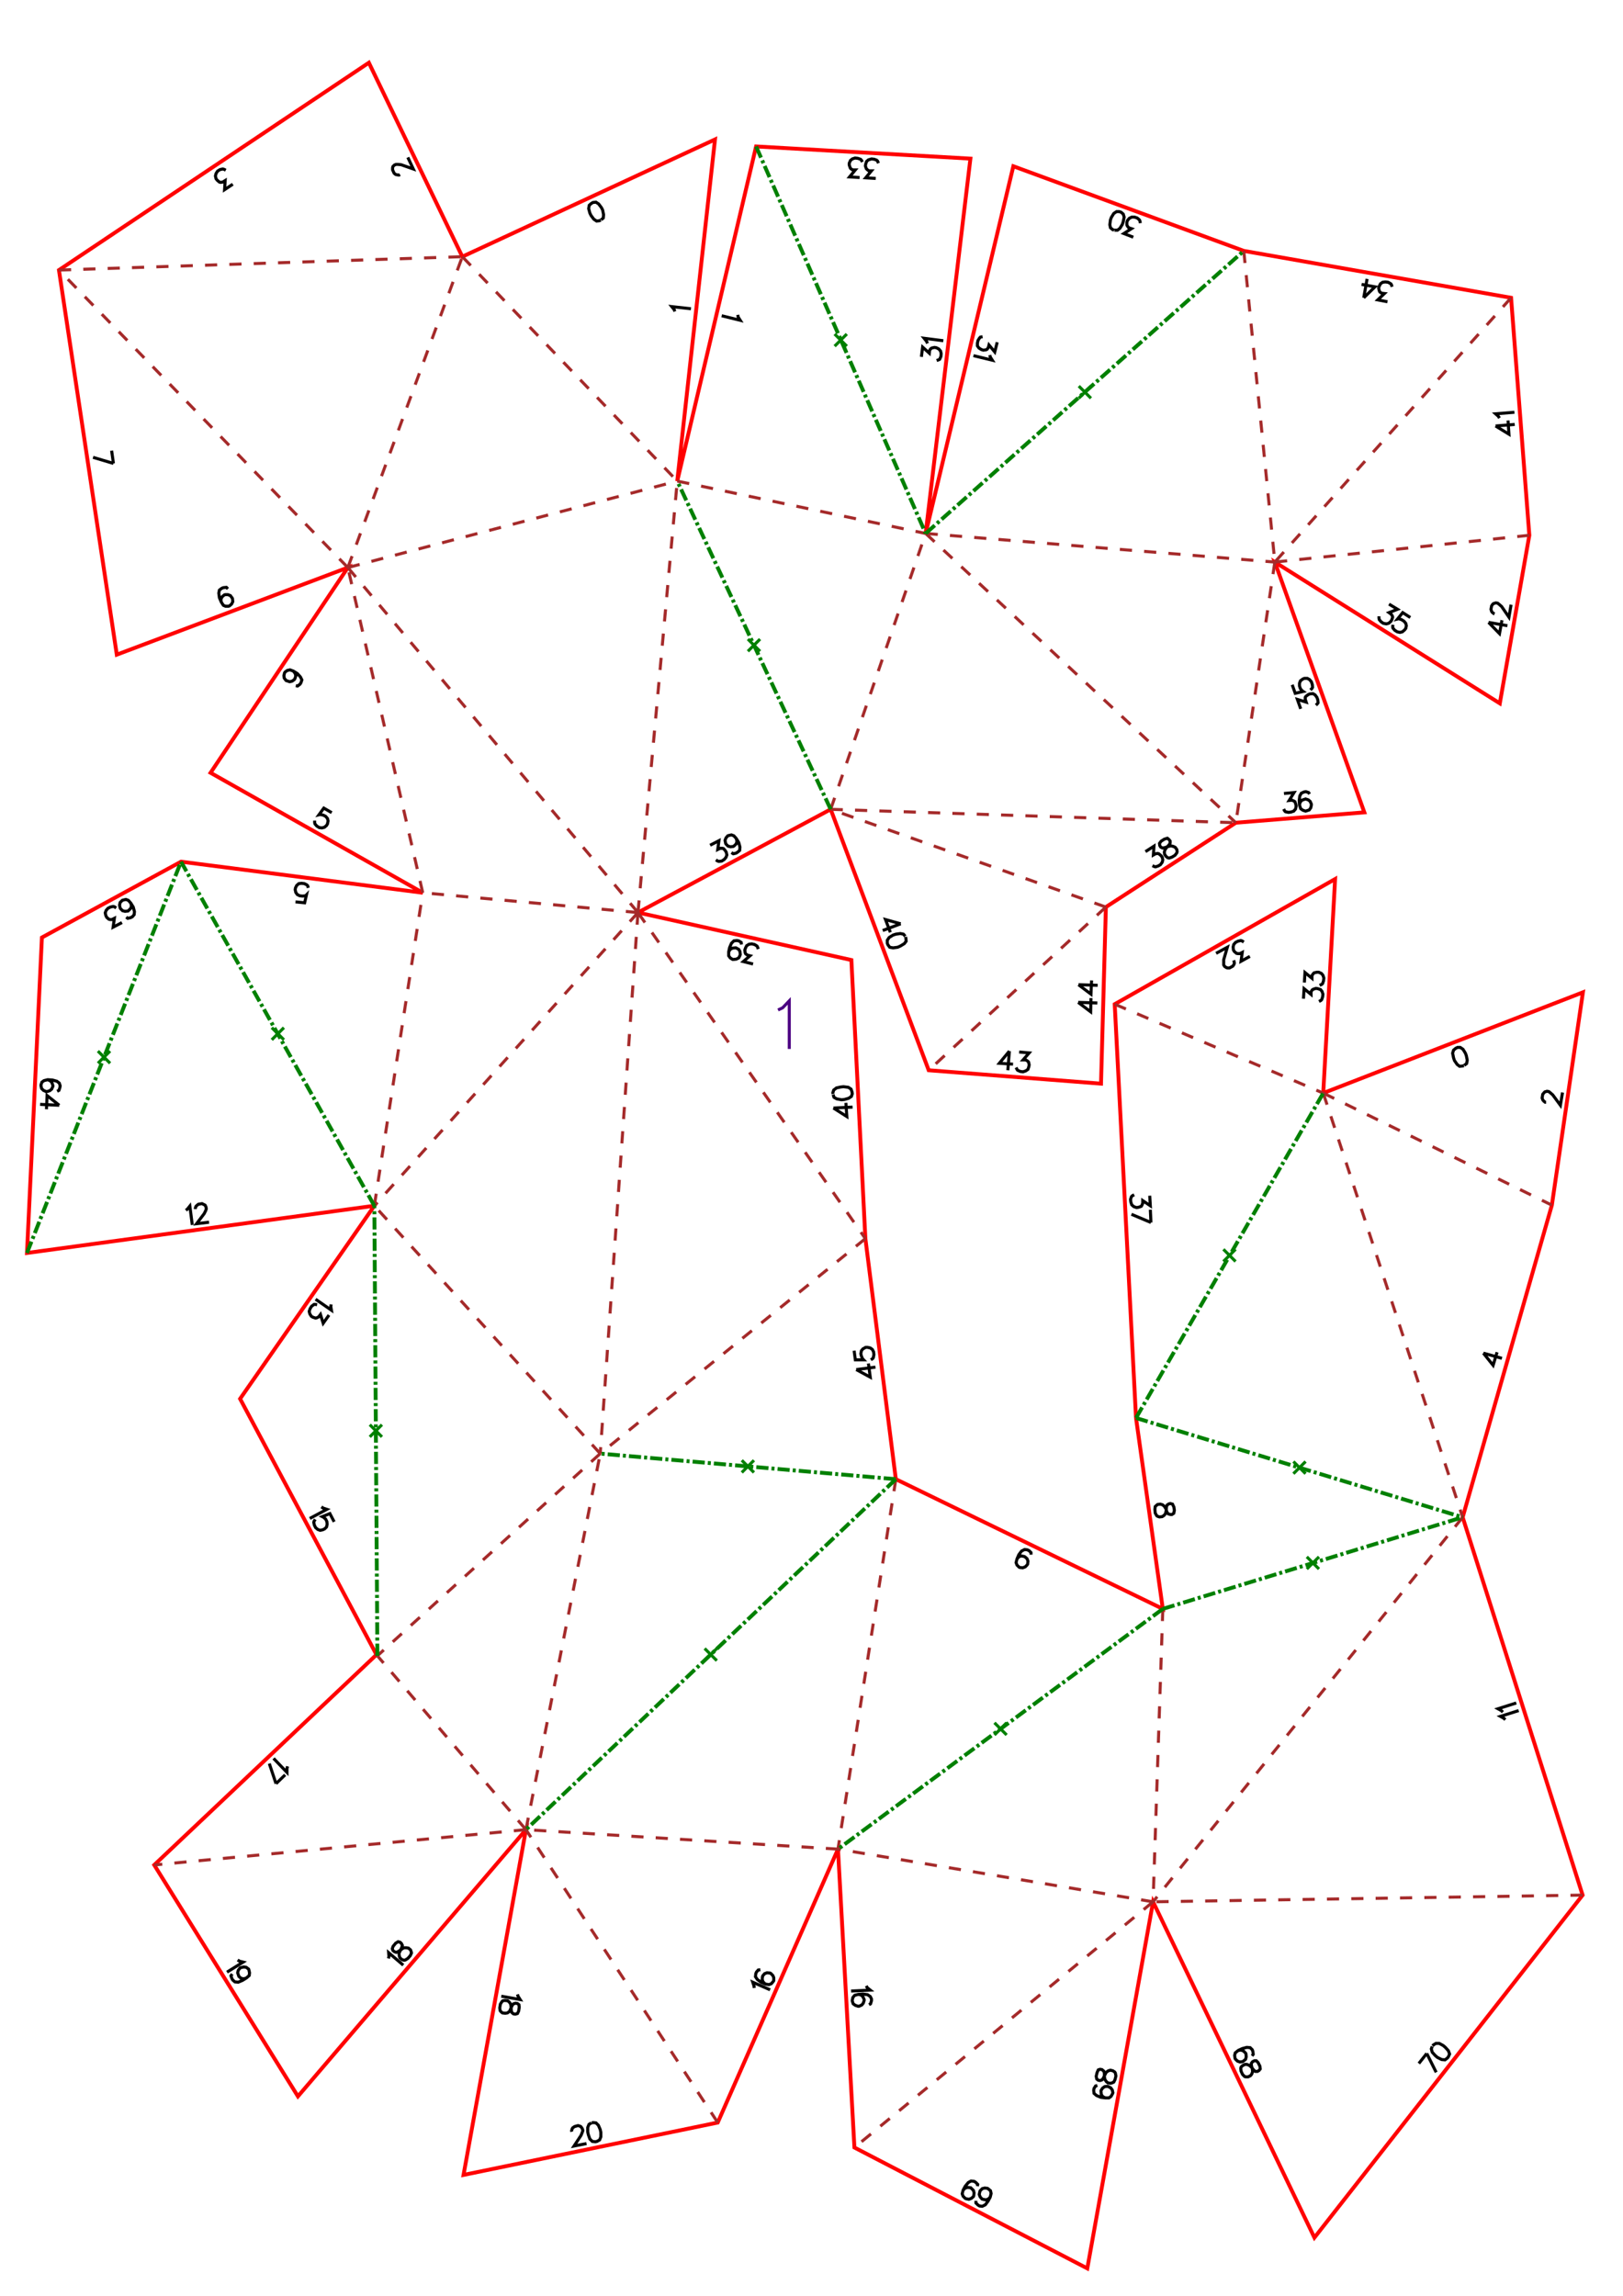 <?xml version="1.0" encoding="UTF-8" standalone="no"?>
<svg
   height="297mm"
   viewBox="0 0 533 754"
   width="210mm"
   version="1.1"
   id="svg1"
   sodipodi:docname="Lapin146_H20_A4x3.svg"
   inkscape:version="1.3 (1:1.3+202307231459+0e150ed6c4)"
   xmlns:inkscape="http://www.inkscape.org/namespaces/inkscape"
   xmlns:sodipodi="http://sodipodi.sourceforge.net/DTD/sodipodi-0.dtd"
   xmlns="http://www.w3.org/2000/svg"
   xmlns:svg="http://www.w3.org/2000/svg">
  <defs
     id="defs1" />
  <sodipodi:namedview
     id="namedview1"
     pagecolor="#ffffff"
     bordercolor="#000000"
     borderopacity="0.25"
     inkscape:showpageshadow="2"
     inkscape:pageopacity="0.0"
     inkscape:pagecheckerboard="0"
     inkscape:deskcolor="#d1d1d1"
     inkscape:document-units="mm"
     showgrid="false"
     inkscape:zoom="0.54136883"
     inkscape:cx="1359.5168"
     inkscape:cy="561.53954"
     inkscape:window-width="1920"
     inkscape:window-height="1007"
     inkscape:window-x="0"
     inkscape:window-y="0"
     inkscape:window-maximized="1"
     inkscape:current-layer="svg1" />
  <style
     type="text/css"
     id="style1"><![CDATA[
			path {
				fill: none;
			}
		]]></style>
  <g
     id="page_001">
    <path
       d="M 376.2 279.7 L 379.0 277.9 L 378.8 280.8 L 379.5 280.4 L 380.2 280.3 L 380.6 280.4 L 381.3 281.0 L 381.7 281.5 L 381.9 282.4 L 381.7 283.2 L 381.1 284.0 L 380.4 284.4 L 379.5 284.7 L 379.1 284.6 L 378.5 284.3 M 381.4 276.2 L 380.8 277.0 L 380.9 277.7 L 381.2 278.2 L 381.8 278.5 L 382.5 278.4 L 383.7 278.0 L 384.6 277.8 L 385.4 278.0 L 386.0 278.3 L 386.5 279.0 L 386.6 279.7 L 386.5 280.1 L 385.9 280.9 L 384.9 281.5 L 384.0 281.8 L 383.5 281.7 L 383.0 281.3 L 382.5 280.6 L 382.4 279.9 L 382.6 279.1 L 383.2 278.3 L 384.0 277.4 L 384.3 276.9 L 384.3 276.2 L 383.9 275.7 L 383.4 275.3 L 382.4 275.6 L 381.3 276.3 M 242.3 103.4 L 242.4 104.1 L 243.1 105.2 L 237.0 103.7 M 287.6 58.6 L 284.3 58.4 L 286.2 56.1 L 285.3 56.1 L 284.8 55.7 L 284.5 55.4 L 284.2 54.5 L 284.3 53.9 L 284.6 53.0 L 285.2 52.5 L 286.2 52.2 L 287.1 52.3 L 287.9 52.6 L 288.2 52.9 L 288.5 53.6 M 282.3 58.3 L 279.0 58.1 L 280.9 55.8 L 280.0 55.8 L 279.4 55.4 L 279.2 55.1 L 278.9 54.2 L 278.9 53.6 L 279.3 52.7 L 279.9 52.2 L 280.8 51.9 L 281.7 52.0 L 282.6 52.3 L 282.9 52.6 L 283.2 53.2 M 302.6 117.2 L 303.0 114.0 L 305.2 116.0 L 305.3 115.1 L 305.6 114.6 L 306.0 114.3 L 306.9 114.1 L 307.5 114.2 L 308.3 114.6 L 308.9 115.3 L 309.1 116.2 L 309.0 117.1 L 308.6 118.0 L 308.2 118.2 L 307.6 118.4 M 304.6 112.8 L 304.3 112.1 L 303.5 111.1 L 309.8 111.9 M 372.2 77.9 L 369.1 76.7 L 371.6 75.1 L 370.7 74.8 L 370.3 74.3 L 370.1 73.9 L 370.1 73.0 L 370.3 72.4 L 370.9 71.7 L 371.7 71.3 L 372.6 71.3 L 373.5 71.6 L 374.2 72.2 L 374.4 72.6 L 374.5 73.3 M 366.0 75.6 L 367.0 75.6 L 367.8 75.0 L 368.6 73.7 L 368.9 72.8 L 369.2 71.3 L 368.9 70.3 L 368.2 69.7 L 367.6 69.5 L 366.7 69.5 L 365.8 70.1 L 365.0 71.4 L 364.7 72.2 L 364.5 73.8 L 364.7 74.8 L 365.4 75.4 L 365.9 75.6 M 327.5 112.4 L 326.7 115.6 L 324.8 113.3 L 324.6 114.1 L 324.2 114.7 L 323.8 114.9 L 322.9 115.0 L 322.3 114.8 L 321.5 114.3 L 321.0 113.6 L 321.0 112.7 L 321.2 111.8 L 321.7 111.0 L 322.0 110.7 L 322.7 110.6 M 325.1 116.6 L 325.2 117.2 L 325.9 118.3 L 319.7 116.8 M 455.7 99.1 L 452.5 98.5 L 454.7 96.4 L 453.8 96.3 L 453.2 95.9 L 453.0 95.5 L 452.8 94.6 L 453.0 94.0 L 453.4 93.2 L 454.1 92.7 L 455.0 92.6 L 455.9 92.7 L 456.8 93.2 L 457.0 93.5 L 457.2 94.2 M 447.9 97.8 L 451.6 94.2 L 447.2 93.4 M 447.9 97.8 L 449.0 91.6 M 427.2 232.8 L 426.1 229.7 L 429.0 230.6 L 428.7 229.7 L 428.7 229.0 L 428.9 228.7 L 429.7 228.1 L 430.2 227.9 L 431.2 227.8 L 431.9 228.2 L 432.5 229.0 L 432.8 229.8 L 432.9 230.8 L 432.7 231.1 L 432.2 231.6 M 424.4 224.9 L 425.4 227.7 L 428.0 227.1 L 427.7 226.9 L 427.1 226.2 L 426.8 225.3 L 426.8 224.4 L 427.1 223.6 L 427.9 223.0 L 428.4 222.8 L 429.4 222.8 L 430.1 223.2 L 430.7 223.9 L 431.0 224.8 L 431.1 225.7 L 430.9 226.1 L 430.4 226.6 M 421.7 260.6 L 425.0 260.3 L 423.4 262.9 L 424.3 262.8 L 425.0 263.1 L 425.3 263.3 L 425.6 264.2 L 425.7 264.8 L 425.5 265.7 L 424.9 266.4 L 424.0 266.7 L 423.2 266.8 L 422.2 266.6 L 421.9 266.3 L 421.6 265.7 M 430.1 260.8 L 429.8 260.3 L 428.9 260.0 L 428.3 260.1 L 427.4 260.5 L 426.9 261.4 L 426.7 262.9 L 426.8 264.4 L 427.2 265.6 L 427.9 266.1 L 428.8 266.4 L 429.1 266.3 L 430.0 266.0 L 430.5 265.3 L 430.7 264.4 L 430.7 264.1 L 430.3 263.2 L 429.7 262.7 L 428.8 262.4 L 428.5 262.5 L 427.6 262.8 L 427.0 263.5 L 426.8 264.4 M 233.2 277.6 L 236.1 276.1 L 235.7 279.0 L 236.5 278.6 L 237.2 278.6 L 237.6 278.7 L 238.2 279.4 L 238.5 279.9 L 238.7 280.8 L 238.4 281.6 L 237.8 282.3 L 237.0 282.8 L 236.1 282.9 L 235.7 282.8 L 235.1 282.4 M 241.8 275.4 L 242.0 276.3 L 241.8 277.1 L 241.1 277.8 L 240.8 278.0 L 239.9 278.1 L 239.1 277.9 L 238.4 277.2 L 238.3 277.0 L 238.1 276.0 L 238.4 275.2 L 239.0 274.5 L 239.3 274.4 L 240.2 274.2 L 241.0 274.5 L 241.8 275.4 L 242.6 276.7 L 243.0 278.2 L 242.9 279.3 L 242.2 279.9 L 241.7 280.2 L 240.8 280.4 L 240.2 280.0 M 197.4 72.2 L 198.1 71.6 L 198.2 70.5 L 197.9 69.0 L 197.5 68.2 L 196.6 67.0 L 195.7 66.4 L 194.7 66.5 L 194.2 66.8 L 193.5 67.4 L 193.3 68.5 L 193.7 70.0 L 194.1 70.8 L 195.0 72.0 L 195.9 72.6 L 196.8 72.5 L 197.3 72.3 M 221.6 102.3 L 221.4 101.7 L 220.6 100.7 L 226.9 101.4 M 76.4 60.5 L 73.7 62.3 L 73.9 59.3 L 73.1 59.8 L 72.4 59.9 L 72.0 59.8 L 71.3 59.2 L 70.9 58.7 L 70.7 57.8 L 70.9 57.0 L 71.4 56.2 L 72.2 55.7 L 73.1 55.5 L 73.5 55.6 L 74.1 55.9 M 131.3 57.3 L 131.0 57.5 L 130.3 57.4 L 129.9 57.3 L 129.4 56.9 L 128.9 55.8 L 128.9 55.1 L 129.0 54.7 L 129.5 54.2 L 130.0 54.0 L 130.7 54.0 L 131.7 54.1 L 135.7 55.5 L 133.9 51.7 M 108.9 266.9 L 106.3 265.4 L 104.7 267.6 L 105.1 267.5 L 106.1 267.7 L 106.9 268.1 L 107.5 268.8 L 107.7 269.6 L 107.5 270.6 L 107.2 271.1 L 106.5 271.7 L 105.7 271.9 L 104.8 271.8 L 104.0 271.3 L 103.4 270.6 L 103.3 270.2 L 103.3 269.5 M 97.1 225.2 L 97.7 225.3 L 98.5 224.7 L 98.8 224.2 L 99.1 223.3 L 98.6 222.3 L 97.6 221.2 L 96.3 220.4 L 95.2 220.0 L 94.3 220.2 L 93.6 220.7 L 93.4 221.0 L 93.2 221.9 L 93.3 222.7 L 93.9 223.5 L 94.2 223.6 L 95.1 223.9 L 95.9 223.7 L 96.6 223.2 L 96.8 222.9 L 97.1 222.0 L 96.9 221.2 L 96.3 220.4 M 97.0 296.2 L 100.0 296.5 L 100.6 293.9 L 100.3 294.2 L 99.3 294.3 L 98.4 294.2 L 97.6 293.8 L 97.1 293.1 L 96.9 292.2 L 97.0 291.6 L 97.4 290.8 L 98.1 290.2 L 99.0 290.1 L 99.9 290.2 L 100.7 290.6 L 101.0 290.9 L 101.2 291.6 M 37.2 152.2 L 30.5 150.2 M 36.6 148.0 L 37.2 152.2 M 74.8 193.4 L 74.3 192.9 L 73.3 193.0 L 72.8 193.2 L 72.0 193.8 L 71.8 194.8 L 72.0 196.3 L 72.6 197.7 L 73.3 198.8 L 74.0 199.1 L 75.0 199.1 L 75.3 199.0 L 76.0 198.4 L 76.4 197.6 L 76.3 196.6 L 76.2 196.4 L 75.6 195.6 L 74.8 195.3 L 73.9 195.3 L 73.6 195.4 L 72.9 196.0 L 72.5 196.8 L 72.6 197.7 M 61.0 397.5 L 61.5 397.1 L 62.3 396.1 L 63.1 402.3 M 64.1 397.1 L 64.1 396.8 L 64.3 396.2 L 64.6 395.9 L 65.1 395.5 L 66.3 395.3 L 66.9 395.6 L 67.3 395.8 L 67.6 396.4 L 67.7 397.0 L 67.5 397.6 L 67.0 398.6 L 64.5 401.9 L 68.6 401.4 M 491.2 139.9 L 495.6 142.6 L 495.3 138.1 M 491.2 139.9 L 497.5 139.4 M 492.5 137.3 L 492.1 136.7 L 491.2 135.9 L 497.4 135.4 M 488.9 204.4 L 492.5 208.1 L 493.3 203.7 M 488.9 204.4 L 495.1 205.5 M 490.9 201.6 L 490.6 201.5 L 490.1 201.1 L 489.9 200.8 L 489.7 200.1 L 489.9 199.0 L 490.3 198.4 L 490.6 198.2 L 491.3 198.0 L 491.9 198.1 L 492.4 198.5 L 493.2 199.2 L 495.6 202.7 L 496.3 198.6 M 456.2 198.4 L 459.0 200.1 L 456.2 201.2 L 456.9 201.7 L 457.3 202.3 L 457.4 202.7 L 457.1 203.6 L 456.8 204.1 L 456.1 204.7 L 455.3 204.9 L 454.3 204.7 L 453.6 204.2 L 453.0 203.5 L 452.9 203.0 L 452.9 202.4 M 463.2 202.8 L 460.7 201.2 L 459.0 203.3 L 459.4 203.2 L 460.3 203.5 L 461.1 204.0 L 461.7 204.7 L 461.9 205.5 L 461.7 206.4 L 461.3 206.9 L 460.6 207.5 L 459.8 207.7 L 458.9 207.5 L 458.1 207.0 L 457.5 206.3 L 457.4 205.9 L 457.5 205.2 M 273.7 363.9 L 278.1 366.7 L 277.8 362.2 M 273.7 363.9 L 280.0 363.6 M 273.6 359.5 L 273.9 360.4 L 274.8 360.9 L 276.4 361.2 L 277.3 361.1 L 278.7 360.7 L 279.6 360.1 L 279.9 359.2 L 279.8 358.6 L 279.5 357.7 L 278.6 357.1 L 277.0 356.9 L 276.1 357.0 L 274.7 357.3 L 273.8 358.0 L 273.5 358.9 L 273.6 359.3 M 247.3 316.6 L 244.1 315.8 L 246.3 313.9 L 245.5 313.7 L 244.9 313.3 L 244.7 312.9 L 244.6 312.0 L 244.8 311.4 L 245.2 310.6 L 246.0 310.1 L 246.9 310.0 L 247.8 310.2 L 248.6 310.7 L 248.8 311.1 L 249.0 311.7 M 239.3 312.6 L 239.8 311.8 L 240.5 311.4 L 241.4 311.3 L 241.7 311.3 L 242.6 311.8 L 243.0 312.5 L 243.1 313.5 L 243.0 313.8 L 242.6 314.6 L 241.8 315.0 L 240.9 315.1 L 240.6 315.1 L 239.8 314.6 L 239.3 313.9 L 239.3 312.6 L 239.6 311.2 L 240.2 309.8 L 241.0 309.0 L 242.0 308.9 L 242.6 309.0 L 243.4 309.5 L 243.5 310.2 M 281.2 449.8 L 285.8 452.3 L 285.2 447.8 M 281.2 449.8 L 287.5 449.0 M 280.5 443.6 L 280.9 446.6 L 283.6 446.6 L 283.3 446.3 L 282.9 445.4 L 282.7 444.6 L 282.9 443.6 L 283.4 443.0 L 284.3 442.5 L 284.9 442.5 L 285.8 442.7 L 286.5 443.2 L 286.9 444.0 L 287.0 444.9 L 286.8 445.9 L 286.6 446.2 L 286.0 446.6 M 334.0 512.0 L 334.6 511.3 L 335.4 511.0 L 336.4 511.2 L 336.6 511.3 L 337.3 511.9 L 337.6 512.7 L 337.5 513.7 L 337.3 514.0 L 336.7 514.6 L 335.9 514.9 L 334.9 514.8 L 334.7 514.7 L 334.0 514.0 L 333.7 513.2 L 334.0 512.0 L 334.6 510.6 L 335.5 509.4 L 336.5 508.9 L 337.4 509.0 L 338.0 509.3 L 338.6 509.9 L 338.6 510.6 M 385.5 494.9 L 385.1 494.0 L 384.4 493.8 L 383.9 493.9 L 383.3 494.3 L 383.1 494.9 L 383.0 496.1 L 382.8 497.1 L 382.3 497.7 L 381.7 498.1 L 380.8 498.2 L 380.2 498.0 L 379.9 497.8 L 379.4 496.9 L 379.3 495.7 L 379.4 494.8 L 379.7 494.5 L 380.2 494.1 L 381.1 494.0 L 381.8 494.2 L 382.4 494.7 L 382.9 495.5 L 383.3 496.7 L 383.7 497.2 L 384.4 497.4 L 384.9 497.4 L 385.5 497.0 L 385.7 496.0 L 385.5 494.7 M 487.2 444.4 L 490.4 448.4 L 491.7 444.1 M 487.2 444.4 L 493.3 446.1 M 507.8 362.0 L 507.5 362.0 L 507.0 361.6 L 506.7 361.2 L 506.5 360.6 L 506.7 359.4 L 507.1 358.9 L 507.4 358.6 L 508.1 358.4 L 508.7 358.5 L 509.2 358.9 L 510.0 359.6 L 512.5 363.0 L 513.2 358.8 M 480.9 349.9 L 481.7 349.3 L 481.9 348.2 L 481.6 346.7 L 481.3 345.9 L 480.5 344.6 L 479.6 344.0 L 478.7 344.0 L 478.1 344.3 L 477.4 344.9 L 477.1 345.9 L 477.4 347.4 L 477.7 348.3 L 478.6 349.6 L 479.4 350.2 L 480.4 350.1 L 480.8 350.0 M 494.4 564.8 L 493.9 564.3 L 492.8 563.7 L 498.8 561.8 M 493.6 562.3 L 493.1 561.8 L 492.0 561.2 L 498.0 559.3 M 284.5 652.2 L 284.8 652.8 L 285.8 653.6 L 279.5 653.9 M 285.4 658.4 L 285.9 658.1 L 286.2 657.1 L 286.2 656.5 L 285.8 655.7 L 284.9 655.1 L 283.4 654.9 L 281.9 655.0 L 280.7 655.3 L 280.1 656.0 L 279.9 656.9 L 279.9 657.2 L 280.2 658.1 L 280.9 658.6 L 281.8 658.9 L 282.1 658.9 L 283.0 658.5 L 283.5 657.9 L 283.8 657.0 L 283.8 656.7 L 283.4 655.8 L 282.8 655.2 L 281.9 655.0 M 247.7 652.9 L 247.6 652.2 L 247.2 651.0 L 252.9 653.5 M 249.7 646.9 L 249.0 647.0 L 248.4 647.7 L 248.2 648.2 L 248.1 649.2 L 248.7 650.1 L 249.9 651.0 L 251.3 651.6 L 252.5 651.8 L 253.3 651.5 L 253.9 650.8 L 254.1 650.5 L 254.1 649.5 L 253.8 648.8 L 253.1 648.1 L 252.9 648.0 L 251.9 647.9 L 251.1 648.2 L 250.5 648.9 L 250.4 649.2 L 250.3 650.1 L 250.6 650.9 L 251.3 651.6 M 94.4 580.1 L 94.2 580.8 L 94.2 582.1 L 89.8 577.5 M 90.6 585.8 L 88.4 579.2 M 93.6 582.9 L 90.6 585.8 M 127.5 643.2 L 127.7 642.6 L 127.6 641.3 L 132.4 645.4 M 129.1 639.1 L 128.8 640.0 L 129.0 640.6 L 129.5 641.0 L 130.1 641.2 L 130.8 640.9 L 131.8 640.2 L 132.6 639.7 L 133.4 639.7 L 134.1 639.8 L 134.8 640.4 L 135.0 641.0 L 135.1 641.4 L 134.7 642.3 L 133.9 643.2 L 133.1 643.7 L 132.7 643.8 L 132.0 643.6 L 131.3 643.0 L 131.1 642.4 L 131.0 641.5 L 131.4 640.7 L 131.9 639.6 L 132.1 638.9 L 131.8 638.3 L 131.4 637.9 L 130.7 637.7 L 129.9 638.2 L 129.0 639.3 M 78.0 643.7 L 78.6 644.1 L 79.8 644.4 L 74.5 647.7 M 80.9 649.6 L 80.0 649.9 L 79.1 649.7 L 78.4 649.1 L 78.3 648.8 L 78.0 647.9 L 78.2 647.1 L 78.8 646.3 L 79.1 646.2 L 80.0 646.0 L 80.8 646.1 L 81.6 646.7 L 81.7 647.0 L 81.9 647.9 L 81.8 648.8 L 80.9 649.6 L 79.6 650.4 L 78.2 651.0 L 77.1 650.9 L 76.4 650.3 L 76.1 649.8 L 75.8 648.9 L 76.2 648.3 M 187.8 700.1 L 187.7 699.8 L 187.9 699.1 L 188.1 698.8 L 188.7 698.4 L 189.8 698.1 L 190.5 698.3 L 190.8 698.5 L 191.2 699.1 L 191.4 699.7 L 191.2 700.3 L 190.8 701.3 L 188.5 704.8 L 192.6 704.0 M 194.2 697.2 L 193.4 697.7 L 193.0 698.7 L 193.0 700.2 L 193.2 701.1 L 193.7 702.5 L 194.5 703.3 L 195.5 703.4 L 196.0 703.3 L 196.9 702.8 L 197.3 701.8 L 197.3 700.3 L 197.1 699.4 L 196.5 698.0 L 195.7 697.2 L 194.8 697.1 L 194.3 697.2 M 169.9 655.0 L 170.1 655.6 L 170.8 656.7 L 164.6 655.6 M 170.5 659.3 L 170.4 658.4 L 169.9 658.0 L 169.3 657.9 L 168.6 658.1 L 168.2 658.6 L 167.7 659.7 L 167.3 660.6 L 166.6 661.1 L 165.9 661.2 L 165.0 661.1 L 164.5 660.7 L 164.2 660.3 L 164.1 659.4 L 164.3 658.2 L 164.8 657.4 L 165.1 657.1 L 165.8 657.0 L 166.7 657.1 L 167.2 657.5 L 167.7 658.2 L 167.8 659.1 L 167.9 660.4 L 168.1 661.0 L 168.6 661.4 L 169.2 661.5 L 169.9 661.3 L 170.3 660.5 L 170.5 659.2 M 377.6 392.7 L 377.8 396.0 L 375.3 394.3 L 375.3 395.2 L 375.0 395.9 L 374.8 396.2 L 373.9 396.5 L 373.3 396.6 L 372.4 396.3 L 371.7 395.7 L 371.4 394.8 L 371.3 393.9 L 371.6 393.0 L 371.9 392.7 L 372.5 392.4 M 378.0 401.5 L 371.6 398.8 M 377.8 397.3 L 378.0 401.5 M 428.1 328.0 L 428.3 324.7 L 430.6 326.6 L 430.6 325.7 L 431.0 325.1 L 431.3 324.9 L 432.2 324.6 L 432.8 324.7 L 433.7 325.0 L 434.2 325.6 L 434.5 326.5 L 434.4 327.4 L 434.1 328.3 L 433.8 328.6 L 433.2 328.9 M 428.4 322.7 L 428.6 319.4 L 430.9 321.3 L 430.9 320.4 L 431.3 319.8 L 431.6 319.5 L 432.5 319.3 L 433.1 319.3 L 434.0 319.7 L 434.5 320.3 L 434.8 321.2 L 434.7 322.1 L 434.4 323.0 L 434.1 323.3 L 433.4 323.6 M 410.5 314.1 L 407.6 315.7 L 408.0 312.8 L 407.2 313.2 L 406.6 313.2 L 406.1 313.1 L 405.4 312.5 L 405.1 312.0 L 405.0 311.0 L 405.2 310.2 L 405.8 309.5 L 406.6 309.1 L 407.5 308.9 L 407.9 309.0 L 408.5 309.4 M 405.2 315.4 L 405.3 315.7 L 405.4 316.3 L 405.3 316.7 L 404.9 317.3 L 403.8 317.9 L 403.2 317.9 L 402.8 317.8 L 402.2 317.4 L 401.9 316.9 L 401.9 316.2 L 401.9 315.2 L 403.1 311.1 L 399.4 313.1 M 18.7 358.4 L 19.3 358.1 L 19.6 357.2 L 19.7 356.6 L 19.4 355.7 L 18.6 355.1 L 17.1 354.7 L 15.6 354.6 L 14.4 354.9 L 13.7 355.4 L 13.4 356.3 L 13.4 356.6 L 13.6 357.5 L 14.2 358.1 L 15.1 358.5 L 15.4 358.5 L 16.3 358.2 L 16.9 357.7 L 17.3 356.8 L 17.3 356.5 L 17.0 355.6 L 16.5 355.0 L 15.6 354.6 M 19.4 363.0 L 15.4 359.8 L 15.2 364.3 M 19.4 363.0 L 13.1 362.7 M 41.4 301.2 L 41.9 301.6 L 42.8 301.4 L 43.4 301.1 L 44.0 300.4 L 44.1 299.4 L 43.7 297.9 L 42.9 296.6 L 42.1 295.7 L 41.3 295.4 L 40.4 295.6 L 40.1 295.7 L 39.4 296.4 L 39.2 297.3 L 39.4 298.2 L 39.5 298.4 L 40.2 299.1 L 41.0 299.3 L 42.0 299.2 L 42.2 299.0 L 42.9 298.3 L 43.1 297.5 L 42.9 296.6 M 40.0 303.0 L 37.1 304.5 L 37.5 301.6 L 36.7 302.0 L 36.1 302.0 L 35.7 301.9 L 35.0 301.3 L 34.7 300.7 L 34.5 299.8 L 34.8 299.0 L 35.4 298.3 L 36.2 297.9 L 37.1 297.7 L 37.5 297.8 L 38.1 298.2 M 360.4 684.9 L 359.8 685.1 L 359.3 685.9 L 359.2 686.5 L 359.3 687.5 L 360.1 688.2 L 361.5 688.8 L 363.0 689.0 L 364.2 689.0 L 364.9 688.5 L 365.4 687.6 L 365.5 687.3 L 365.3 686.4 L 364.8 685.7 L 364.0 685.3 L 363.7 685.2 L 362.8 685.3 L 362.1 685.8 L 361.6 686.6 L 361.6 686.9 L 361.7 687.9 L 362.2 688.6 L 363.0 689.0 M 360.0 681.8 L 360.2 682.8 L 360.7 683.2 L 361.3 683.3 L 361.9 683.1 L 362.3 682.6 L 362.9 681.4 L 363.3 680.6 L 364.0 680.1 L 364.7 679.9 L 365.5 680.1 L 366.1 680.5 L 366.3 680.8 L 366.5 681.8 L 366.2 683.0 L 365.8 683.8 L 365.4 684.0 L 364.8 684.2 L 363.9 684.1 L 363.4 683.7 L 362.9 683.0 L 362.7 682.0 L 362.7 680.8 L 362.5 680.2 L 361.9 679.7 L 361.3 679.6 L 360.7 679.8 L 360.3 680.7 L 360.0 682.0 M 321.0 718.0 L 321.1 717.4 L 320.4 716.7 L 319.9 716.4 L 318.9 716.3 L 318.0 716.8 L 317.0 718.0 L 316.3 719.3 L 316.0 720.5 L 316.3 721.3 L 317.0 722.0 L 317.2 722.1 L 318.2 722.3 L 319.0 722.0 L 319.7 721.4 L 319.8 721.1 L 319.9 720.2 L 319.7 719.4 L 319.0 718.7 L 318.8 718.5 L 317.8 718.4 L 317.0 718.6 L 316.3 719.3 M 325.2 721.6 L 324.6 722.2 L 323.8 722.5 L 322.8 722.3 L 322.5 722.2 L 321.9 721.5 L 321.6 720.7 L 321.8 719.8 L 321.9 719.5 L 322.6 718.8 L 323.4 718.6 L 324.3 718.7 L 324.6 718.9 L 325.3 719.5 L 325.5 720.4 L 325.2 721.6 L 324.5 722.9 L 323.6 724.1 L 322.6 724.6 L 321.7 724.5 L 321.2 724.2 L 320.5 723.5 L 320.5 722.8 M 468.6 674.4 L 471.7 680.6 M 466.0 677.7 L 468.6 674.4 M 470.4 672.1 L 470.1 672.9 L 470.4 674.0 L 471.4 675.1 L 472.1 675.7 L 473.5 676.4 L 474.6 676.5 L 475.4 675.9 L 475.7 675.5 L 476.1 674.6 L 475.7 673.5 L 474.7 672.4 L 474.0 671.8 L 472.7 671.1 L 471.6 671.1 L 470.8 671.6 L 470.5 671.9 M 411.2 675.2 L 411.6 674.7 L 411.5 673.8 L 411.3 673.2 L 410.6 672.5 L 409.5 672.4 L 408.0 672.8 L 406.7 673.4 L 405.7 674.2 L 405.5 675.0 L 405.6 675.9 L 405.7 676.2 L 406.4 676.9 L 407.2 677.2 L 408.1 677.1 L 408.4 676.9 L 409.1 676.3 L 409.3 675.5 L 409.2 674.5 L 409.1 674.3 L 408.4 673.6 L 407.6 673.3 L 406.7 673.4 M 413.3 677.5 L 412.6 676.8 L 412.0 676.8 L 411.4 677.1 L 411.0 677.6 L 411.0 678.3 L 411.3 679.5 L 411.4 680.4 L 411.1 681.2 L 410.7 681.7 L 409.9 682.1 L 409.2 682.1 L 408.8 682.0 L 408.1 681.3 L 407.6 680.2 L 407.5 679.3 L 407.6 678.9 L 408.1 678.4 L 408.9 678.0 L 409.5 678.0 L 410.3 678.3 L 411.0 678.9 L 411.8 679.9 L 412.3 680.3 L 413.0 680.3 L 413.5 680.0 L 413.9 679.5 L 413.8 678.6 L 413.2 677.4 M 295.8 303.4 L 290.8 302.0 L 292.4 306.2 M 295.8 303.4 L 289.9 305.6 M 297.3 307.5 L 296.7 306.8 L 295.7 306.6 L 294.2 306.8 L 293.3 307.1 L 292.0 307.9 L 291.4 308.8 L 291.4 309.8 L 291.6 310.3 L 292.2 311.1 L 293.3 311.3 L 294.8 311.1 L 295.7 310.7 L 297.0 309.9 L 297.6 309.1 L 297.5 308.1 L 297.4 307.7 M 331.5 345.2 L 328.2 349.2 L 332.7 349.5 M 331.5 345.2 L 331.0 351.5 M 334.7 345.5 L 338.0 345.8 L 336.0 348.1 L 336.9 348.1 L 337.5 348.5 L 337.8 348.8 L 338.0 349.7 L 337.9 350.3 L 337.6 351.2 L 336.9 351.7 L 336.0 352.0 L 335.1 351.9 L 334.2 351.5 L 334.0 351.2 L 333.7 350.6 M 354.1 329.2 L 358.2 332.3 L 358.3 327.8 M 354.1 329.2 L 360.4 329.4 M 354.2 323.4 L 358.3 326.5 L 358.5 322.0 M 354.2 323.4 L 360.5 323.6 M 105.5 494.9 L 106.1 495.3 L 107.3 495.7 L 101.7 498.7 M 109.7 499.8 L 108.3 497.1 L 105.8 498.1 L 106.2 498.3 L 106.9 498.9 L 107.3 499.7 L 107.4 500.6 L 107.2 501.5 L 106.6 502.1 L 106.0 502.4 L 105.1 502.6 L 104.3 502.3 L 103.6 501.7 L 103.2 500.9 L 103.0 500.0 L 103.1 499.6 L 103.5 499.0 M 108.7 428.4 L 108.6 429.1 L 108.8 430.3 L 103.6 426.7 M 108.0 431.9 L 106.1 434.6 L 105.2 431.7 L 104.6 432.5 L 104.0 432.8 L 103.6 432.9 L 102.7 432.6 L 102.2 432.3 L 101.7 431.5 L 101.5 430.7 L 101.8 429.8 L 102.3 429.0 L 103.1 428.4 L 103.5 428.4 L 104.1 428.5"
       id="nums_001"
       stroke="black"
       stroke-width="1" />
    <path
       d="M 78.8,459.4 122.9,396 8.8,411.5 13.7,307.9 59.4,283 138.8,293.2 69.1,253.8 114.2,186.4 38.3,215 19.3,88.7 121.1,20.6 l 30.7,63.7 83,-38.5 -12.4,112.2 25.9,-109.9 70.4,4 -14.7,123.1 28.8,-120.6 75.7,27.8 87.8,15.4 6,78 -9.7,55.2 -73.9,-46.4 29.4,82.2 -42.2,3.4 -42.7,27.7 -1.6,58 -56.6,-4.4 -32.2,-85.7 -63.3,33.9 70.1,15.6 4.6,91.5 10,79 87.7,42.6 -8.8,-62.7 -7,-135.9 72.4,-41.1 -3.9,70.3 85.3,-33.1 -10.2,69.9 -29.3,102.5 39.4,124.1 -88.1,112.5 -53,-110.3 -21.6,120.4 -76.5,-39.7 -5.4,-98 -39.5,89.8 -83.5,17.2 20.5,-113.4 -74.9,87.6 -47.2,-76 73,-69.05 z"
       id="coupes_001"
       stroke="#ff0000"
       stroke-width="1.27"
       sodipodi:nodetypes="cccccccccccccccccccccccccccccccccccccccccccccccccccccc" />
    <path
       d="M 363.2 297.9 L 272.8 265.8 M 272.8 265.8 L 405.9 270.2 M 272.8 265.8 L 304.0 175.2 M 304.0 175.2 L 405.9 270.2 M 222.4 158.0 L 304.0 175.2 M 418.7 184.6 L 405.9 270.2 M 304.0 175.2 L 418.7 184.6 M 408.5 82.4 L 418.7 184.6 M 496.3 97.8 L 418.7 184.6 M 209.5 299.7 L 222.4 158.0 M 209.5 299.7 L 114.2 186.4 M 114.2 186.4 L 222.4 158.0 M 114.2 186.4 L 151.8 84.3 M 151.8 84.3 L 222.4 158.0 M 114.2 186.4 L 19.3 88.7 M 19.3 88.7 L 151.8 84.3 M 209.5 299.7 L 138.8 293.2 M 138.8 293.2 L 114.2 186.4 M 209.5 299.7 L 122.9 396.0 M 122.9 396.0 L 138.8 293.2 M 209.5 299.7 L 197.1 477.4 M 197.1 477.4 L 122.9 396.0 M 197.1 477.4 L 123.9 543.8 M 502.3 175.8 L 418.7 184.6 M 284.2 406.8 L 197.1 477.4 M 209.5 299.7 L 284.2 406.8 M 172.7 600.9 L 197.1 477.4 M 172.7 600.9 L 123.3 543.1 M 275.2 607.3 L 172.7 600.9 M 294.2 485.8 L 275.2 607.3 M 378.7 624.6 L 275.2 607.3 M 381.9 528.4 L 378.7 624.6 M 480.4 498.3 L 378.7 624.6 M 434.6 359.0 L 480.4 498.3 M 434.6 359.0 L 509.7 395.8 M 519.8 622.4 L 378.7 624.6 M 378.7 624.6 L 280.6 705.3 M 235.7 697.1 L 172.7 600.9 M 172.7 600.9 L 50.6 612.5 M 366.1 329.8 L 434.6 359.0 M 363.2 297.9 L 305.0 351.5"
       id="plisM_001"
       stroke="brown"
       stroke-dasharray="4" />
    <path
       d="M 316.0 279.8 L 320.0 283.8 M 320.0 279.8 L 316.0 283.8 M 337.4 266.0 L 341.4 270.0 M 341.4 266.0 L 337.4 270.0 M 286.4 218.5 L 290.4 222.5 M 290.4 218.5 L 286.4 222.5 M 352.9 220.7 L 356.9 224.7 M 356.9 220.7 L 352.9 224.7 M 261.2 164.6 L 265.2 168.6 M 265.2 164.6 L 261.2 168.6 M 410.3 225.4 L 414.3 229.4 M 414.3 225.4 L 410.3 229.4 M 359.4 177.9 L 363.4 181.9 M 363.4 177.9 L 359.4 181.9 M 411.6 131.5 L 415.6 135.5 M 415.6 131.5 L 411.6 135.5 M 455.5 139.2 L 459.5 143.2 M 459.5 139.2 L 455.5 143.2 M 214.0 226.8 L 218.0 230.8 M 218.0 226.8 L 214.0 230.8 M 159.9 241.1 L 163.9 245.1 M 163.9 241.1 L 159.9 245.1 M 166.3 170.2 L 170.3 174.2 M 170.3 170.2 L 166.3 174.2 M 131.0 133.4 L 135.0 137.4 M 135.0 133.4 L 131.0 137.4 M 185.1 119.2 L 189.1 123.2 M 189.1 119.2 L 185.1 123.2 M 64.8 135.6 L 68.8 139.6 M 68.8 135.6 L 64.8 139.6 M 83.6 84.5 L 87.6 88.5 M 87.6 84.5 L 83.6 88.5 M 172.2 294.5 L 176.2 298.5 M 176.2 294.5 L 172.2 298.5 M 124.5 237.8 L 128.5 241.8 M 128.5 237.8 L 124.5 241.8 M 164.2 345.8 L 168.2 349.8 M 168.2 345.8 L 164.2 349.8 M 128.9 342.6 L 132.9 346.6 M 132.9 342.6 L 128.9 346.6 M 201.3 386.6 L 205.3 390.6 M 205.3 386.6 L 201.3 390.6 M 158.0 434.7 L 162.0 438.7 M 162.0 434.7 L 158.0 438.7 M 158.5 508.6 L 162.5 512.6 M 162.5 508.6 L 158.5 512.6 M 458.5 178.2 L 462.5 182.2 M 462.5 178.2 L 458.5 182.2 M 238.6 440.1 L 242.6 444.1 M 242.6 440.1 L 238.6 444.1 M 244.9 351.2 L 248.9 355.2 M 248.9 351.2 L 244.9 355.2 M 182.9 537.2 L 186.9 541.2 M 186.9 537.2 L 182.9 541.2 M 146.0 570.0 L 150.0 574.0 M 150.0 570.0 L 146.0 574.0 M 221.9 602.1 L 225.9 606.1 M 225.9 602.1 L 221.9 606.1 M 282.7 544.5 L 286.7 548.5 M 286.7 544.5 L 282.7 548.5 M 325.0 613.9 L 329.0 617.9 M 329.0 613.9 L 325.0 617.9 M 378.3 574.5 L 382.3 578.5 M 382.3 574.5 L 378.3 578.5 M 427.6 559.4 L 431.6 563.4 M 431.6 559.4 L 427.6 563.4 M 455.5 426.7 L 459.5 430.7 M 459.5 426.7 L 455.5 430.7 M 470.2 375.4 L 474.2 379.4 M 474.2 375.4 L 470.2 379.4 M 447.3 621.5 L 451.3 625.5 M 451.3 621.5 L 447.3 625.5 M 327.6 662.9 L 331.6 666.9 M 331.6 662.9 L 327.6 666.9 M 202.2 647.0 L 206.2 651.0 M 206.2 647.0 L 202.2 651.0 M 109.6 604.7 L 113.6 608.7 M 113.6 604.7 L 109.6 608.7 M 398.4 342.4 L 402.4 346.4 M 402.4 342.4 L 398.4 346.4 M 332.1 322.7 L 336.1 326.7 M 336.1 322.7 L 332.1 326.7"
       display="none"
       id="marqueM_001"
       stroke="brown" />
    <path
       d="M 272.8 265.8 L 222.4 158.0 M 248.3 48.1 L 304.0 175.2 M 304.0 175.2 L 408.5 82.4 M 122.9 396.0 L 59.4 283.0 M 8.8 411.5 L 59.4 283.0 M 123.9 543.8 L 122.9 396.0 M 294.2 485.8 L 197.1 477.4 M 294.2 485.8 L 172.7 600.9 M 381.9 528.4 L 275.2 607.3 M 381.9 528.4 L 480.4 498.3 M 373.1 465.7 L 480.4 498.3 M 373.1 465.7 L 434.6 359.0"
       id="plisV_001"
       stroke="green"
       stroke-dasharray="4 1 1 1"
       stroke-width="1.27" />
    <path
       d="M 245.6 209.9 L 249.6 213.9 M 249.6 209.9 L 245.6 213.9 M 274.1 109.7 L 278.1 113.7 M 278.1 109.7 L 274.1 113.7 M 354.3 126.8 L 358.3 130.8 M 358.3 126.8 L 354.3 130.8 M 89.2 337.5 L 93.2 341.5 M 93.2 337.5 L 89.2 341.5 M 32.1 345.2 L 36.1 349.2 M 36.1 345.2 L 32.1 349.2 M 121.4 467.9 L 125.4 471.9 M 125.4 467.9 L 121.4 471.9 M 243.6 479.6 L 247.6 483.6 M 247.6 479.6 L 243.6 483.6 M 231.4 541.4 L 235.4 545.4 M 235.4 541.4 L 231.4 545.4 M 326.6 565.8 L 330.6 569.8 M 330.6 565.8 L 326.6 569.8 M 429.2 511.3 L 433.2 515.3 M 433.2 511.3 L 429.2 515.3 M 424.8 480.0 L 428.8 484.0 M 428.8 480.0 L 424.8 484.0 M 401.8 410.3 L 405.8 414.3 M 405.8 410.3 L 401.8 414.3"
       id="marqueV_001"
       stroke="green" />
    <path
       d="M 255.5 331.7 L 257.0 331.0 L 259.2 328.7 L 259.2 344.5"
       id="titre_1"
       stroke="indigo" />
  </g>
  <g
     id="page_002">
    <path
       d="M 844.8 219.6 L 846.8 222.2 L 843.8 222.3 L 844.4 223.0 L 844.5 223.6 L 844.5 224.1 L 844.0 224.8 L 843.5 225.2 L 842.6 225.5 L 841.7 225.4 L 841.0 224.9 L 840.4 224.2 L 840.1 223.3 L 840.1 222.9 L 840.4 222.3 M 848.7 224.5 L 847.9 224.0 L 847.2 224.1 L 846.7 224.5 L 846.4 225.1 L 846.6 225.8 L 847.1 226.9 L 847.4 227.8 L 847.3 228.6 L 847.0 229.2 L 846.3 229.8 L 845.6 229.9 L 845.2 229.9 L 844.4 229.4 L 843.7 228.4 L 843.4 227.5 L 843.4 227.1 L 843.7 226.5 L 844.4 225.9 L 845.1 225.8 L 845.9 225.9 L 846.7 226.4 L 847.7 227.2 L 848.3 227.5 L 849.0 227.3 L 849.4 227.0 L 849.7 226.4 L 849.4 225.5 L 848.6 224.4 M 951.0 167.7 L 956.0 166.3 L 952.5 163.5 M 951.0 167.7 L 955.0 162.8 M 947.3 161.8 L 948.1 161.3 L 948.9 161.2 L 949.8 161.6 L 950.1 161.8 L 950.6 162.6 L 950.6 163.4 L 950.3 164.3 L 950.1 164.5 L 949.3 165.0 L 948.5 165.1 L 947.6 164.8 L 947.4 164.6 L 946.8 163.8 L 946.8 163.0 L 947.3 161.8 L 948.2 160.7 L 949.4 159.7 L 950.5 159.4 L 951.3 159.7 L 951.8 160.1 L 952.3 160.9 L 952.2 161.6 M 1017.4 220.2 L 1019.8 222.0 L 1021.7 220.0 L 1021.3 220.1 L 1020.4 219.8 L 1019.7 219.2 L 1019.1 218.4 L 1019.0 217.6 L 1019.3 216.7 L 1019.7 216.2 L 1020.5 215.7 L 1021.3 215.6 L 1022.2 215.9 L 1022.9 216.4 L 1023.5 217.2 L 1023.5 217.7 L 1023.4 218.3 M 1015.6 218.7 L 1013.0 216.7 L 1015.9 215.9 L 1015.2 215.4 L 1014.9 214.8 L 1014.8 214.3 L 1015.1 213.4 L 1015.5 213.0 L 1016.3 212.4 L 1017.1 212.3 L 1018.0 212.6 L 1018.7 213.2 L 1019.2 214.0 L 1019.3 214.4 L 1019.2 215.1 M 809.5 186.4 L 812.2 188.4 L 809.3 189.2 L 810.0 189.8 L 810.3 190.4 L 810.4 190.8 L 810.1 191.7 L 809.8 192.2 L 809.0 192.7 L 808.2 192.8 L 807.3 192.6 L 806.5 192.0 L 806.0 191.3 L 805.9 190.8 L 806.0 190.2 M 815.7 192.1 L 815.8 191.4 L 815.3 190.6 L 814.8 190.3 L 813.9 190.0 L 812.9 190.4 L 811.8 191.4 L 810.9 192.6 L 810.4 193.7 L 810.5 194.6 L 811.1 195.4 L 811.3 195.5 L 812.2 195.8 L 813.1 195.7 L 813.8 195.1 L 814.0 194.9 L 814.3 194.0 L 814.2 193.2 L 813.6 192.4 L 813.4 192.2 L 812.5 191.9 L 811.7 192.1 L 810.9 192.6 M 1044.0 266.0 L 1043.6 269.0 L 1046.2 269.6 L 1045.9 269.3 L 1045.8 268.4 L 1045.9 267.5 L 1046.3 266.6 L 1047.0 266.1 L 1047.9 266.0 L 1048.5 266.1 L 1049.4 266.5 L 1049.9 267.2 L 1050.1 268.1 L 1049.9 269.0 L 1049.5 269.8 L 1049.2 270.1 L 1048.5 270.3 M 1045.7 260.8 L 1045.0 261.0 L 1044.6 261.9 L 1044.5 262.5 L 1044.7 263.4 L 1045.5 264.1 L 1046.9 264.7 L 1048.4 264.9 L 1049.6 264.7 L 1050.3 264.2 L 1050.7 263.4 L 1050.8 263.1 L 1050.6 262.2 L 1050.1 261.5 L 1049.3 261.1 L 1049.0 261.0 L 1048.0 261.2 L 1047.4 261.7 L 1046.9 262.5 L 1046.9 262.8 L 1047.1 263.8 L 1047.6 264.4 L 1048.4 264.9 M 985.2 284.6 L 982.2 284.6 L 981.9 287.3 L 982.2 287.0 L 983.1 286.7 L 984.0 286.7 L 984.9 287.0 L 985.5 287.6 L 985.8 288.5 L 985.8 289.1 L 985.6 290.0 L 985.0 290.6 L 984.1 290.9 L 983.2 290.9 L 982.3 290.6 L 982.0 290.3 L 981.7 289.7 M 990.1 284.4 L 987.1 288.7 L 991.6 288.6 M 990.1 284.4 L 990.2 290.7 M 861.2 275.8 L 857.5 272.2 L 856.8 276.7 M 861.2 275.8 L 854.9 274.9 M 860.3 281.5 L 856.6 278.0 L 856.0 282.4 M 860.3 281.5 L 854.1 280.6 M 912.2 317.7 L 911.5 320.6 L 914.1 321.5 L 913.9 321.1 L 913.8 320.2 L 914.0 319.3 L 914.5 318.5 L 915.2 318.0 L 916.1 317.9 L 916.7 318.0 L 917.5 318.5 L 918.0 319.2 L 918.1 320.2 L 917.9 321.1 L 917.4 321.9 L 917.0 322.1 L 916.4 322.3 M 912.9 314.2 L 913.0 315.2 L 913.8 315.9 L 915.2 316.5 L 916.1 316.7 L 917.6 316.8 L 918.6 316.4 L 919.1 315.5 L 919.2 315.0 L 919.1 314.0 L 918.3 313.2 L 916.9 312.6 L 916.1 312.4 L 914.5 312.4 L 913.5 312.8 L 913.0 313.6 L 913.0 314.1 M 851.0 390.0 L 851.2 387.0 L 848.5 386.5 L 848.8 386.8 L 849.0 387.7 L 849.0 388.6 L 848.6 389.5 L 848.0 390.1 L 847.0 390.3 L 846.4 390.3 L 845.6 389.9 L 845.0 389.3 L 844.8 388.3 L 844.8 387.4 L 845.2 386.6 L 845.5 386.3 L 846.1 386.0 M 849.3 392.1 L 849.6 392.1 L 850.2 392.5 L 850.5 392.8 L 850.7 393.4 L 850.7 394.6 L 850.3 395.2 L 850.0 395.5 L 849.4 395.7 L 848.8 395.7 L 848.2 395.3 L 847.4 394.7 L 844.6 391.5 L 844.3 395.7 M 862.2 471.5 L 859.2 471.1 L 858.6 473.8 L 858.9 473.5 L 859.8 473.3 L 860.7 473.4 L 861.6 473.9 L 862.1 474.5 L 862.3 475.5 L 862.2 476.1 L 861.8 476.9 L 861.1 477.4 L 860.2 477.6 L 859.3 477.5 L 858.4 477.1 L 858.2 476.7 L 857.9 476.1 M 867.5 474.4 L 867.1 475.2 L 866.4 475.7 L 865.5 475.9 L 865.2 475.9 L 864.3 475.4 L 863.8 474.8 L 863.6 473.8 L 863.7 473.5 L 864.1 472.7 L 864.8 472.2 L 865.7 472.0 L 866.0 472.0 L 866.9 472.5 L 867.4 473.1 L 867.5 474.4 L 867.3 475.8 L 866.8 477.3 L 866.1 478.1 L 865.2 478.3 L 864.6 478.2 L 863.7 477.8 L 863.5 477.1 M 914.0 471.8 L 911.1 472.1 L 911.1 474.9 L 911.4 474.5 L 912.2 474.1 L 913.1 474.0 L 914.1 474.2 L 914.7 474.7 L 915.1 475.6 L 915.2 476.1 L 915.0 477.1 L 914.5 477.7 L 913.7 478.2 L 912.8 478.3 L 911.8 478.1 L 911.5 477.8 L 911.1 477.3 M 915.9 472.9 L 916.4 472.6 L 917.2 471.6 L 918.0 477.8 M 949.2 340.7 L 951.0 335.9 L 946.6 337.1 M 949.2 340.7 L 947.5 334.7 M 945.2 341.8 L 946.0 341.3 L 946.1 340.6 L 946.0 340.0 L 945.5 339.5 L 944.9 339.4 L 943.6 339.5 L 942.7 339.4 L 941.9 339.0 L 941.5 338.5 L 941.2 337.6 L 941.4 337.0 L 941.6 336.6 L 942.3 336.1 L 943.5 335.8 L 944.5 335.8 L 944.8 336.0 L 945.3 336.5 L 945.5 337.4 L 945.4 338.0 L 945.0 338.8 L 944.2 339.3 L 943.1 339.9 L 942.6 340.4 L 942.5 341.0 L 942.7 341.6 L 943.1 342.1 L 944.1 342.1 L 945.4 341.8 M 999.4 358.2 L 997.9 360.9 L 1000.2 362.4 L 1000.0 362.0 L 1000.2 361.1 L 1000.6 360.3 L 1001.3 359.7 L 1002.2 359.4 L 1003.1 359.6 L 1003.6 359.9 L 1004.3 360.6 L 1004.5 361.4 L 1004.3 362.3 L 1003.9 363.1 L 1003.2 363.8 L 1002.8 363.9 L 1002.1 363.8 M 1002.2 353.1 L 1006.2 358.8 M 1000.2 356.8 L 1002.2 353.1 M 1003.5 332.7 L 1006.4 328.4 L 1001.9 328.5 M 1003.5 332.7 L 1003.3 326.4 M 997.2 331.9 L 997.5 332.5 L 998.4 332.7 L 999.0 332.7 L 999.9 332.4 L 1000.5 331.5 L 1000.7 330.0 L 1000.7 328.5 L 1000.4 327.3 L 999.8 326.7 L 998.9 326.4 L 998.6 326.4 L 997.7 326.8 L 997.1 327.4 L 996.8 328.3 L 996.8 328.6 L 997.1 329.5 L 997.7 330.1 L 998.7 330.3 L 999.0 330.3 L 999.8 330.0 L 1000.4 329.4 L 1000.7 328.5 M 1003.3 506.0 L 1002.7 505.7 L 1001.8 506.1 L 1001.4 506.4 L 1000.9 507.2 L 1000.9 508.3 L 1001.7 509.7 L 1002.6 510.8 L 1003.6 511.6 L 1004.4 511.7 L 1005.3 511.4 L 1005.5 511.2 L 1006.1 510.4 L 1006.2 509.5 L 1005.8 508.6 L 1005.6 508.4 L 1004.8 507.9 L 1004.0 507.8 L 1003.1 508.1 L 1002.9 508.3 L 1002.4 509.1 L 1002.3 510.0 L 1002.6 510.8 M 1005.3 503.3 L 1004.8 504.1 L 1004.9 505.2 L 1005.6 506.5 L 1006.2 507.2 L 1007.3 508.2 L 1008.4 508.5 L 1009.2 508.2 L 1009.7 507.8 L 1010.2 507.0 L 1010.1 505.9 L 1009.4 504.6 L 1008.9 503.9 L 1007.7 502.9 L 1006.7 502.6 L 1005.8 502.9 L 1005.4 503.2 M 1008.1 447.1 L 1009.7 449.6 L 1012.2 448.4 L 1011.8 448.3 L 1011.0 447.7 L 1010.5 447.0 L 1010.3 446.0 L 1010.5 445.2 L 1011.1 444.5 L 1011.6 444.2 L 1012.5 443.9 L 1013.4 444.1 L 1014.1 444.7 L 1014.6 445.5 L 1014.8 446.4 L 1014.7 446.8 L 1014.4 447.4 M 1006.4 444.3 L 1007.1 444.9 L 1007.8 444.9 L 1008.3 444.5 L 1008.7 444.0 L 1008.6 443.3 L 1008.2 442.1 L 1008.0 441.2 L 1008.2 440.4 L 1008.5 439.8 L 1009.3 439.3 L 1009.9 439.2 L 1010.4 439.3 L 1011.1 439.9 L 1011.7 441.0 L 1012.0 441.9 L 1011.9 442.3 L 1011.5 442.9 L 1010.8 443.3 L 1010.1 443.4 L 1009.3 443.2 L 1008.5 442.6 L 1007.6 441.8 L 1007.1 441.4 L 1006.4 441.5 L 1005.9 441.8 L 1005.5 442.4 L 1005.8 443.3 L 1006.5 444.4 M 810.7 125.0 L 813.3 123.6 L 812.3 121.1 L 812.2 121.5 L 811.5 122.2 L 810.7 122.6 L 809.8 122.8 L 809.0 122.5 L 808.3 121.9 L 808.0 121.4 L 807.8 120.4 L 808.1 119.6 L 808.7 118.9 L 809.5 118.5 L 810.4 118.3 L 810.8 118.4 L 811.4 118.8 M 807.6 126.7 L 808.2 126.0 L 808.3 125.0 L 807.9 123.5 L 807.4 122.7 L 806.5 121.5 L 805.5 121.0 L 804.6 121.2 L 804.0 121.5 L 803.4 122.2 L 803.3 123.3 L 803.8 124.7 L 804.2 125.5 L 805.2 126.7 L 806.1 127.2 L 807.1 127.0 L 807.5 126.8 M 761.3 148.5 L 762.5 143.5 L 758.3 145.2 M 761.3 148.5 L 758.9 142.7 M 757.4 150.0 L 758.1 149.4 L 758.2 148.7 L 757.9 148.2 L 757.4 147.7 L 756.8 147.7 L 755.5 147.8 L 754.6 147.9 L 753.8 147.6 L 753.3 147.1 L 753.0 146.3 L 753.0 145.6 L 753.2 145.2 L 753.9 144.6 L 755.0 144.2 L 756.0 144.1 L 756.4 144.3 L 756.9 144.7 L 757.2 145.5 L 757.2 146.2 L 756.8 147.0 L 756.1 147.6 L 755.1 148.3 L 754.7 148.8 L 754.6 149.5 L 754.8 150.1 L 755.3 150.5 L 756.3 150.4 L 757.5 149.9 M 871.2 61.1 L 873.0 58.7 L 871.0 56.8 L 871.1 57.2 L 870.8 58.1 L 870.3 58.8 L 869.5 59.4 L 868.7 59.5 L 867.8 59.2 L 867.3 58.9 L 866.7 58.1 L 866.6 57.2 L 866.9 56.3 L 867.4 55.6 L 868.2 55.1 L 868.6 55.0 L 869.3 55.1 M 868.4 65.0 L 866.8 60.1 L 864.1 63.7 M 868.4 65.0 L 863.3 61.2 M 931.8 36.1 L 934.4 37.7 L 936.0 35.5 L 935.6 35.6 L 934.6 35.4 L 933.9 34.9 L 933.2 34.2 L 933.0 33.4 L 933.2 32.5 L 933.5 32.0 L 934.2 31.3 L 935.0 31.1 L 936.0 31.3 L 936.7 31.8 L 937.4 32.5 L 937.5 32.9 L 937.4 33.5 M 927.2 33.5 L 929.7 35.0 L 931.4 32.8 L 931.0 32.9 L 930.0 32.7 L 929.2 32.3 L 928.6 31.5 L 928.4 30.7 L 928.6 29.8 L 928.9 29.3 L 929.6 28.7 L 930.4 28.4 L 931.3 28.6 L 932.1 29.1 L 932.8 29.8 L 932.9 30.2 L 932.8 30.9 M 960.1 145.8 L 955.4 147.9 L 959.3 150.2 M 960.1 145.8 L 956.9 151.2 M 964.7 150.9 L 963.9 151.6 L 963.1 151.8 L 962.2 151.6 L 961.9 151.4 L 961.3 150.7 L 961.1 149.9 L 961.3 149.0 L 961.4 148.7 L 962.1 148.1 L 963.0 147.9 L 963.9 148.1 L 964.1 148.2 L 964.8 148.9 L 965.0 149.8 L 964.7 150.9 L 963.9 152.2 L 962.9 153.4 L 961.9 153.9 L 961.0 153.7 L 960.5 153.4 L 959.8 152.7 L 959.9 152.0 M 1016.0 137.7 L 1014.0 139.9 L 1015.8 142.0 L 1015.8 141.5 L 1016.2 140.7 L 1016.8 140.0 L 1017.6 139.5 L 1018.4 139.5 L 1019.3 139.9 L 1019.7 140.3 L 1020.2 141.1 L 1020.3 141.9 L 1019.9 142.8 L 1019.3 143.5 L 1018.5 143.9 L 1018.0 144.0 L 1017.4 143.8 M 1017.6 136.0 L 1019.8 133.5 L 1020.3 136.4 L 1021.0 135.8 L 1021.6 135.5 L 1022.0 135.5 L 1022.9 135.9 L 1023.3 136.3 L 1023.8 137.1 L 1023.8 138.0 L 1023.5 138.8 L 1022.8 139.5 L 1022.0 140.0 L 1021.6 140.0 L 1021.0 139.8 M 1041.9 85.5 L 1042.3 88.4 L 1045.0 88.5 L 1044.7 88.2 L 1044.3 87.3 L 1044.2 86.4 L 1044.4 85.5 L 1044.9 84.8 L 1045.8 84.5 L 1046.4 84.4 L 1047.3 84.6 L 1047.9 85.1 L 1048.3 86.0 L 1048.4 86.9 L 1048.2 87.8 L 1048.0 88.1 L 1047.4 88.5 M 1042.3 80.0 L 1041.7 80.4 L 1041.5 81.3 L 1041.6 81.9 L 1042.0 82.8 L 1042.9 83.3 L 1044.5 83.4 L 1045.9 83.3 L 1047.1 82.9 L 1047.6 82.2 L 1047.8 81.3 L 1047.8 81.0 L 1047.4 80.1 L 1046.8 79.6 L 1045.8 79.4 L 1045.5 79.4 L 1044.7 79.8 L 1044.1 80.5 L 1043.9 81.4 L 1044.0 81.7 L 1044.4 82.5 L 1045.0 83.1 L 1045.9 83.3 M 1008.6 60.8 L 1011.6 61.1 L 1012.2 58.5 L 1011.9 58.8 L 1011.0 59.0 L 1010.1 58.9 L 1009.2 58.5 L 1008.7 57.8 L 1008.5 56.9 L 1008.5 56.3 L 1008.9 55.4 L 1009.6 54.9 L 1010.5 54.7 L 1011.4 54.8 L 1012.3 55.2 L 1012.6 55.5 L 1012.8 56.1 M 1003.3 60.2 L 1006.3 60.5 L 1006.9 57.9 L 1006.6 58.2 L 1005.7 58.4 L 1004.8 58.3 L 1003.9 57.9 L 1003.4 57.2 L 1003.2 56.3 L 1003.2 55.7 L 1003.6 54.8 L 1004.3 54.3 L 1005.2 54.1 L 1006.1 54.2 L 1007.0 54.6 L 1007.2 54.9 L 1007.5 55.5 M 762.0 195.4 L 762.2 200.5 L 765.7 197.8 M 762.0 195.4 L 765.8 200.3 M 765.5 194.7 L 765.3 194.4 L 765.1 193.8 L 765.2 193.3 L 765.5 192.7 L 766.4 192.0 L 767.1 191.9 L 767.5 191.9 L 768.1 192.2 L 768.5 192.7 L 768.6 193.4 L 768.7 194.4 L 768.1 198.7 L 771.5 196.1 M 706.3 230.1 L 705.7 235.2 L 709.6 233.1 M 706.3 230.1 L 709.3 235.6 M 709.3 230.1 L 709.6 229.6 L 710.0 228.4 L 713.0 233.9 M 585.0 213.0 L 584.4 216.2 L 582.3 214.0 L 582.2 214.9 L 581.8 215.5 L 581.4 215.7 L 580.5 215.8 L 579.9 215.7 L 579.1 215.3 L 578.6 214.6 L 578.5 213.6 L 578.6 212.7 L 579.1 211.9 L 579.4 211.7 L 580.1 211.5 M 583.4 221.7 L 577.7 217.6 M 584.1 217.5 L 583.4 221.7 M 647.7 294.6 L 649.2 291.7 L 650.5 294.4 L 650.9 293.6 L 651.5 293.2 L 651.9 293.1 L 652.8 293.3 L 653.4 293.5 L 654.0 294.2 L 654.3 295.0 L 654.1 296.0 L 653.7 296.8 L 653.0 297.4 L 652.6 297.6 L 651.9 297.5 M 651.3 287.6 L 653.7 292.2 L 655.8 288.3 M 651.3 287.6 L 656.9 290.6 M 571.5 319.9 L 571.4 323.2 L 569.0 321.4 L 569.0 322.3 L 568.7 322.9 L 568.4 323.2 L 567.5 323.5 L 566.9 323.5 L 566.0 323.1 L 565.4 322.5 L 565.1 321.6 L 565.2 320.7 L 565.5 319.8 L 565.8 319.5 L 566.4 319.3 M 569.9 325.2 L 570.2 325.2 L 570.8 325.5 L 571.1 325.8 L 571.4 326.4 L 571.4 327.6 L 571.1 328.2 L 570.8 328.5 L 570.2 328.8 L 569.6 328.8 L 569.0 328.4 L 568.1 327.8 L 565.1 324.8 L 565.1 329.0 M 592.0 344.2 L 595.0 342.9 L 594.4 345.8 L 595.2 345.4 L 595.9 345.5 L 596.2 345.6 L 596.9 346.3 L 597.1 346.9 L 597.2 347.8 L 596.9 348.6 L 596.2 349.2 L 595.4 349.6 L 594.4 349.7 L 594.0 349.5 L 593.5 349.1 M 598.0 341.6 L 597.3 342.2 L 597.1 343.3 L 597.5 344.8 L 597.8 345.6 L 598.7 346.8 L 599.6 347.4 L 600.6 347.3 L 601.1 347.1 L 601.8 346.4 L 602.0 345.4 L 601.7 343.9 L 601.3 343.1 L 600.4 341.8 L 599.5 341.2 L 598.6 341.3 L 598.1 341.5 M 706.3 138.4 L 711.5 138.3 L 708.8 134.7 M 706.3 138.4 L 711.4 134.7 M 703.3 132.9 L 703.0 133.5 L 703.3 134.4 L 703.7 134.8 L 704.5 135.4 L 705.6 135.3 L 706.9 134.7 L 708.1 133.8 L 708.9 132.8 L 709.0 132.0 L 708.7 131.1 L 708.6 130.8 L 707.8 130.3 L 706.9 130.2 L 706.0 130.5 L 705.8 130.6 L 705.3 131.4 L 705.1 132.3 L 705.4 133.2 L 705.6 133.4 L 706.4 133.9 L 707.2 134.1 L 708.1 133.8 M 570.8 120.4 L 570.0 120.0 L 569.4 120.2 L 568.9 120.6 L 568.7 121.2 L 569.0 121.9 L 569.6 122.9 L 570.0 123.8 L 570.0 124.6 L 569.8 125.3 L 569.2 125.9 L 568.6 126.1 L 568.1 126.1 L 567.3 125.7 L 566.4 124.9 L 566.0 124.0 L 566.0 123.6 L 566.2 123.0 L 566.8 122.3 L 567.5 122.1 L 568.3 122.1 L 569.2 122.5 L 570.2 123.1 L 570.9 123.3 L 571.5 123.1 L 571.9 122.7 L 572.1 122.1 L 571.7 121.2 L 570.7 120.3 M 588.3 89.6 L 588.2 88.7 L 588.5 87.9 L 589.2 87.2 L 589.4 87.1 L 590.4 87.0 L 591.2 87.3 L 591.9 87.9 L 592.0 88.2 L 592.1 89.2 L 591.8 90.0 L 591.2 90.6 L 590.9 90.8 L 589.9 90.9 L 589.1 90.6 L 588.3 89.6 L 587.7 88.3 L 587.3 86.8 L 587.4 85.7 L 588.1 85.1 L 588.7 84.8 L 589.6 84.7 L 590.1 85.1 M 943.7 504.2 L 944.7 501.4 L 942.3 500.2 L 942.5 500.6 L 942.4 501.5 L 942.1 502.4 L 941.6 503.1 L 940.8 503.5 L 939.8 503.5 L 939.3 503.3 L 938.5 502.7 L 938.2 501.9 L 938.2 501.0 L 938.5 500.1 L 939.1 499.4 L 939.4 499.2 L 940.1 499.1 M 941.8 505.3 L 941.9 506.0 L 942.5 507.1 L 936.5 505.0 M 941.2 550.5 L 940.2 547.6 L 937.6 548.2 L 938.0 548.4 L 938.5 549.1 L 938.8 550.0 L 938.8 550.9 L 938.4 551.7 L 937.6 552.3 L 937.1 552.4 L 936.1 552.4 L 935.3 552.0 L 934.8 551.3 L 934.5 550.4 L 934.5 549.5 L 934.7 549.1 L 935.2 548.6 M 940.9 556.5 L 939.9 556.5 L 939.2 556.1 L 938.6 555.4 L 938.5 555.1 L 938.5 554.1 L 938.9 553.4 L 939.7 552.8 L 940.0 552.7 L 940.9 552.7 L 941.7 553.1 L 942.2 553.9 L 942.3 554.2 L 942.3 555.1 L 941.9 555.9 L 940.9 556.5 L 939.4 557.0 L 937.9 557.2 L 936.9 556.9 L 936.3 556.1 L 936.1 555.5 L 936.2 554.6 L 936.6 554.1 M 967.8 579.8 L 967.2 580.1 L 966.9 581.0 L 966.9 581.6 L 967.1 582.5 L 968.0 583.1 L 969.5 583.5 L 971.0 583.5 L 972.2 583.3 L 972.8 582.7 L 973.1 581.8 L 973.2 581.5 L 972.9 580.6 L 972.3 580.0 L 971.4 579.6 L 971.1 579.6 L 970.2 579.9 L 969.6 580.5 L 969.3 581.4 L 969.3 581.7 L 969.5 582.6 L 970.1 583.2 L 971.0 583.5 M 967.0 576.6 L 967.3 577.5 L 968.2 578.1 L 969.7 578.4 L 970.6 578.5 L 972.1 578.2 L 973.0 577.6 L 973.3 576.8 L 973.3 576.2 L 973.1 575.2 L 972.2 574.6 L 970.7 574.3 L 969.8 574.2 L 968.3 574.5 L 967.4 575.1 L 967.0 576.0 L 967.0 576.4 M 908.4 656.7 L 909.9 654.1 L 907.7 652.5 L 907.8 652.9 L 907.6 653.8 L 907.2 654.6 L 906.5 655.3 L 905.7 655.5 L 904.7 655.3 L 904.2 655.0 L 903.6 654.3 L 903.3 653.5 L 903.5 652.6 L 903.9 651.8 L 904.6 651.2 L 905.0 651.0 L 905.7 651.1 M 906.0 657.9 L 906.3 658.1 L 906.7 658.6 L 906.8 659.0 L 906.8 659.7 L 906.2 660.8 L 905.6 661.1 L 905.2 661.3 L 904.6 661.2 L 904.0 660.9 L 903.7 660.4 L 903.2 659.4 L 902.0 655.4 L 899.9 659.0 M 877.5 730.8 L 872.7 732.7 L 876.5 735.1 M 877.5 730.8 L 874.2 736.1 M 883.1 734.3 L 877.3 738.1 M 879.6 732.1 L 883.1 734.3 M 964.6 673.0 L 964.5 676.0 L 967.2 676.4 L 966.9 676.1 L 966.6 675.2 L 966.7 674.3 L 967.0 673.4 L 967.6 672.8 L 968.5 672.5 L 969.1 672.5 L 970.0 672.8 L 970.6 673.5 L 970.9 674.4 L 970.8 675.3 L 970.5 676.2 L 970.2 676.4 L 969.6 676.7 M 964.6 669.8 L 964.9 670.7 L 965.5 671.0 L 966.1 671.0 L 966.7 670.7 L 967.0 670.1 L 967.4 668.9 L 967.7 668.0 L 968.3 667.5 L 968.9 667.2 L 969.8 667.2 L 970.4 667.5 L 970.7 667.8 L 971.0 668.7 L 970.9 669.9 L 970.6 670.8 L 970.3 671.1 L 969.7 671.4 L 968.8 671.4 L 968.2 671.1 L 967.6 670.4 L 967.3 669.5 L 967.1 668.3 L 966.8 667.7 L 966.2 667.4 L 965.6 667.4 L 965.0 667.7 L 964.7 668.6 L 964.6 669.9 M 927.5 728.7 L 924.7 729.6 L 925.2 732.3 L 925.4 731.9 L 926.2 731.3 L 927.0 731.0 L 928.0 731.1 L 928.7 731.4 L 929.3 732.2 L 929.5 732.8 L 929.5 733.7 L 929.1 734.5 L 928.3 735.0 L 927.5 735.3 L 926.5 735.3 L 926.2 735.1 L 925.7 734.6 M 933.0 726.9 L 932.1 733.8 M 929.1 728.2 L 933.0 726.9 M 702.0 92.6 L 702.6 97.8 L 705.9 94.8 M 702.0 92.6 L 706.2 97.3 M 707.1 88.2 L 709.0 94.9 M 703.9 91.0 L 707.1 88.2 M 673.1 53.3 L 674.3 48.3 L 670.1 50.1 M 673.1 53.3 L 670.7 47.5 M 667.4 55.7 L 670.1 54.5 L 669.4 51.9 L 669.2 52.3 L 668.5 53.0 L 667.7 53.3 L 666.7 53.4 L 665.9 53.1 L 665.3 52.3 L 665.1 51.8 L 665.0 50.8 L 665.3 50.1 L 666.0 49.4 L 666.9 49.1 L 667.8 49.0 L 668.2 49.2 L 668.7 49.6 M 707.0 63.1 L 712.0 64.5 L 710.5 60.2 M 707.0 63.1 L 712.9 60.9 M 706.0 60.0 L 704.9 56.9 L 707.7 57.8 L 707.4 56.9 L 707.5 56.3 L 707.7 55.9 L 708.4 55.3 L 709.0 55.1 L 709.9 55.1 L 710.7 55.4 L 711.3 56.2 L 711.6 57.0 L 711.6 58.0 L 711.4 58.3 L 711.0 58.8 M 746.4 693.4 L 746.3 693.1 L 746.4 692.4 L 746.6 692.0 L 747.1 691.6 L 748.2 691.2 L 748.9 691.3 L 749.3 691.5 L 749.8 692.0 L 749.9 692.5 L 749.8 693.2 L 749.6 694.2 L 747.6 698.0 L 751.6 696.7 M 751.1 691.7 L 751.6 691.3 L 752.2 690.1 L 754.1 696.1 M 629.4 679.3 L 629.5 679.0 L 630.1 678.6 L 630.5 678.5 L 631.2 678.5 L 632.2 679.1 L 632.6 679.6 L 632.7 680.0 L 632.7 680.7 L 632.4 681.2 L 631.9 681.6 L 630.9 682.1 L 626.8 683.4 L 630.5 685.3 M 634.3 681.9 L 634.4 681.6 L 635.0 681.3 L 635.4 681.1 L 636.1 681.2 L 637.1 681.7 L 637.5 682.3 L 637.6 682.7 L 637.6 683.4 L 637.3 683.9 L 636.8 684.3 L 635.8 684.8 L 631.7 686.0 L 635.4 688.0 M 852.4 651.3 L 852.3 651.0 L 852.3 650.3 L 852.4 649.9 L 852.8 649.4 L 853.8 648.8 L 854.5 648.8 L 854.9 648.9 L 855.5 649.3 L 855.7 649.9 L 855.7 650.5 L 855.6 651.6 L 854.4 655.7 L 858.1 653.7 M 856.7 647.3 L 859.6 645.8 L 859.1 648.7 L 859.9 648.3 L 860.6 648.3 L 861.0 648.4 L 861.7 649.1 L 862.0 649.6 L 862.1 650.6 L 861.9 651.4 L 861.2 652.1 L 860.4 652.5 L 859.5 652.6 L 859.1 652.5 L 858.5 652.1 M 894.4 589.8 L 894.1 589.8 L 893.5 589.5 L 893.2 589.2 L 892.9 588.6 L 892.9 587.4 L 893.1 586.8 L 893.4 586.5 L 894.0 586.2 L 894.6 586.2 L 895.2 586.5 L 896.1 587.0 L 899.2 589.9 L 899.1 585.7 M 892.6 581.6 L 896.9 584.5 L 896.8 580.0 M 892.6 581.6 L 898.9 581.4 M 865.2 538.5 L 865.1 538.8 L 864.8 539.4 L 864.4 539.6 L 863.8 539.8 L 862.6 539.7 L 862.0 539.3 L 861.8 538.9 L 861.6 538.3 L 861.7 537.7 L 862.0 537.2 L 862.8 536.4 L 866.1 533.8 L 862.0 533.2 M 856.4 536.7 L 856.8 535.8 L 857.5 535.3 L 858.4 535.1 L 858.7 535.2 L 859.6 535.6 L 860.1 536.3 L 860.3 537.2 L 860.2 537.5 L 859.8 538.4 L 859.1 538.9 L 858.2 539.0 L 857.9 539.0 L 857.0 538.6 L 856.5 537.9 L 856.4 536.7 L 856.6 535.2 L 857.1 533.7 L 857.8 532.9 L 858.8 532.8 L 859.4 532.8 L 860.2 533.3 L 860.4 533.9 M 806.9 505.1 L 806.6 505.2 L 806.0 505.2 L 805.6 505.0 L 805.1 504.6 L 804.6 503.5 L 804.6 502.8 L 804.8 502.4 L 805.2 501.9 L 805.8 501.7 L 806.4 501.7 L 807.5 501.9 L 811.4 503.5 L 809.8 499.6 M 802.0 497.3 L 808.9 497.6 M 803.6 501.2 L 802.0 497.3 M 732.6 475.7 L 732.6 476.0 L 732.3 476.6 L 731.9 476.9 L 731.3 477.2 L 730.1 477.2 L 729.5 476.8 L 729.3 476.5 L 729.0 475.9 L 729.0 475.3 L 729.3 474.7 L 729.9 473.8 L 733.0 470.9 L 728.8 470.8 M 726.0 477.1 L 726.9 476.8 L 727.2 476.2 L 727.2 475.6 L 726.9 475.0 L 726.3 474.7 L 725.1 474.4 L 724.3 474.0 L 723.7 473.4 L 723.4 472.8 L 723.4 471.9 L 723.7 471.3 L 724.0 471.0 L 724.9 470.8 L 726.1 470.8 L 727.0 471.1 L 727.3 471.4 L 727.6 472.0 L 727.6 472.9 L 727.3 473.5 L 726.6 474.1 L 725.7 474.4 L 724.5 474.6 L 723.9 474.9 L 723.6 475.5 L 723.6 476.1 L 723.9 476.7 L 724.8 477.1 L 726.1 477.1 M 619.3 516.5 L 619.5 516.7 L 619.7 517.3 L 619.7 517.7 L 619.5 518.4 L 618.7 519.3 L 618.1 519.5 L 617.7 519.5 L 617.0 519.3 L 616.6 518.9 L 616.3 518.3 L 616.1 517.2 L 616.0 513.0 L 613.1 516.0 M 614.4 523.8 L 616.5 521.6 L 614.7 519.5 L 614.7 520.0 L 614.3 520.8 L 613.7 521.5 L 612.9 521.9 L 612.0 521.9 L 611.2 521.5 L 610.7 521.1 L 610.3 520.3 L 610.3 519.5 L 610.7 518.6 L 611.3 517.9 L 612.1 517.5 L 612.5 517.5 L 613.2 517.7 M 575.2 604.3 L 575.5 604.2 L 576.2 604.5 L 576.5 604.8 L 576.8 605.4 L 576.9 606.6 L 576.6 607.2 L 576.4 607.5 L 575.8 607.8 L 575.2 607.9 L 574.6 607.6 L 573.6 607.1 L 570.4 604.3 L 570.7 608.5 M 576.4 612.9 L 577.0 612.5 L 577.2 611.6 L 577.2 611.0 L 576.8 610.1 L 575.9 609.6 L 574.4 609.4 L 572.9 609.5 L 571.7 609.9 L 571.1 610.5 L 570.9 611.4 L 570.9 611.7 L 571.3 612.6 L 571.9 613.1 L 572.8 613.4 L 573.1 613.4 L 574.0 613.0 L 574.6 612.4 L 574.8 611.5 L 574.8 611.2 L 574.4 610.3 L 573.8 609.7 L 572.9 609.5 M 722.6 343.6 L 717.9 338.5 M 724.2 339.7 L 722.6 343.6 M 720.6 344.6 L 720.9 344.7 L 721.3 345.2 L 721.5 345.6 L 721.6 346.3 L 721.1 347.4 L 720.6 347.8 L 720.2 348.0 L 719.6 348.1 L 719.0 347.9 L 718.6 347.4 L 718.0 346.5 L 716.3 342.6 L 714.7 346.5 M 763.1 347.6 L 770.0 346.7 M 765.4 351.1 L 763.1 347.6 M 762.2 346.2 L 760.4 343.4 L 763.4 343.6 L 762.9 342.8 L 762.8 342.2 L 762.9 341.8 L 763.5 341.0 L 764.0 340.7 L 764.9 340.5 L 765.7 340.6 L 766.5 341.2 L 767.0 342.0 L 767.2 342.9 L 767.1 343.3 L 766.8 343.9 M 747.8 386.1 L 744.8 392.4 M 743.6 386.1 L 747.8 386.1 M 748.9 387.5 L 749.5 387.2 L 750.4 386.3 L 750.3 392.6"
       id="nums_002"
       stroke="black"
       stroke-width="1" />
    <path
       d="m 1047.2,56.9 5.5,52.3 -59,65.7 -71.2,-41.3 63.7,52.1 70,53.9 -7.6,52 -122.9,2.4 -10.3,47.7 58.3,-16.6 54.1,-1.4 -40.9,74.2 54.7,86.8 -65.1,52.2 -2.6,83.4 -2,102.6 -80.5,26.3 -32.3,-20.1 82.6,-149.8 -15.8,-49.5 19,-53.7 -56.5,7.3 -51.5,-6.9 11.4,-170.7 8.5,-57.4 -31.3,-40.1 -34.2,-25 -44.5,34.2 -68.7,37.3 -41.7,78.8 -73.7,32.6 0.9,-83.3 24.8,-133.7 -45.2,-44.4 87.7,-42.7 73.4,-30.9 19.3,53.4 -28.4,25.2 32.5,43.3 56.2,-22.7 42.8,-23.6 73.6,-98.4 68.4,39.6 z m -147.7,479.7 3,95.9 -85.2,44.9 -128.2,41.8 -117.2,-63.3 -6.1,-92.6 90.4,-95.8 143.2,2.7 23.6,55.5 z M 803.7,394.9 693.8,393.8 735.2,289.6 Z"
       id="coupes_002"
       stroke="#ff0000"
       stroke-width="1.27"
       sodipodi:nodetypes="cccccccccccccccccccccccccccccccccccccccccccccccccccccccccc" />
    <path
       d="M 825.5 208.3 L 986.2 185.7 M 986.2 185.7 L 856.8 248.4 M 825.5 208.3 L 922.5 133.6 M 1056.2 239.6 L 856.8 248.4 M 1056.2 239.6 L 925.7 294.0 M 925.7 294.0 L 848.3 305.8 M 915.4 341.7 L 888.4 483.4 M 915.4 341.7 L 944.9 476.1 M 973.7 325.1 L 944.9 476.1 M 986.9 397.9 L 944.9 476.1 M 973.7 325.1 L 986.9 397.9 M 976.5 536.9 L 944.9 476.1 M 791.3 183.3 L 968.7 48.0 M 968.7 48.0 L 922.5 133.6 M 791.3 183.3 L 783.9 130.4 M 968.7 48.0 L 993.7 174.9 M 968.7 48.0 L 1052.7 109.2 M 746.8 217.5 L 727.7 153.1 M 678.1 254.8 L 727.7 153.1 M 678.1 254.8 L 588.4 149.2 M 588.4 149.2 L 727.7 153.1 M 678.1 254.8 L 563.6 282.9 M 636.4 333.6 L 563.6 282.9 M 630.9 62.1 L 695.2 109.8 M 976.5 536.9 L 925.9 529.8 M 976.5 536.9 L 941.7 579.3 M 973.9 620.3 L 941.7 579.3 M 973.9 620.3 L 859.1 729.1 M 973.9 620.3 L 891.4 749.2 M 630.9 62.1 L 723.6 84.6 M 571.9 655.9 L 817.3 677.4 M 571.9 655.9 L 899.5 536.6 M 656.2 467.5 L 823.0 525.7 M 571.9 655.9 L 656.2 467.5"
       id="plisM_002"
       stroke="brown"
       stroke-dasharray="4" />
    <path
       d="M 903.8 195.0 L 907.8 199.0 M 907.8 195.0 L 903.8 199.0 M 919.5 215.0 L 923.5 219.0 M 923.5 215.0 L 919.5 219.0 M 872.0 168.9 L 876.0 172.9 M 876.0 168.9 L 872.0 172.9 M 954.5 242.0 L 958.5 246.0 M 958.5 242.0 L 954.5 246.0 M 989.0 264.8 L 993.0 268.8 M 993.0 264.8 L 989.0 268.8 M 885.0 297.9 L 889.0 301.9 M 889.0 297.9 L 885.0 301.9 M 899.9 410.6 L 903.9 414.6 M 903.9 410.6 L 899.9 414.6 M 928.2 406.9 L 932.2 410.9 M 932.2 406.9 L 928.2 410.9 M 957.3 398.6 L 961.3 402.6 M 961.3 398.6 L 957.3 402.6 M 963.9 435.0 L 967.9 439.0 M 967.9 435.0 L 963.9 439.0 M 978.3 359.5 L 982.3 363.5 M 982.3 359.5 L 978.3 363.5 M 958.7 504.5 L 962.7 508.5 M 962.7 504.5 L 958.7 508.5 M 878.0 113.7 L 882.0 117.7 M 882.0 113.7 L 878.0 117.7 M 943.6 88.8 L 947.6 92.8 M 947.6 88.8 L 943.6 92.8 M 785.6 154.8 L 789.6 158.8 M 789.6 154.8 L 785.6 158.8 M 979.2 109.4 L 983.2 113.4 M 983.2 109.4 L 979.2 113.4 M 1008.7 76.6 L 1012.7 80.6 M 1012.7 76.6 L 1008.7 80.6 M 735.3 183.3 L 739.3 187.3 M 739.3 183.3 L 735.3 187.3 M 700.9 202.0 L 704.9 206.0 M 704.9 202.0 L 700.9 206.0 M 631.3 200.0 L 635.3 204.0 M 635.3 200.0 L 631.3 204.0 M 656.1 149.1 L 660.1 153.1 M 660.1 149.1 L 656.1 153.1 M 618.9 266.9 L 622.9 270.9 M 622.9 266.9 L 618.9 270.9 M 598.0 306.2 L 602.0 310.2 M 602.0 306.2 L 598.0 310.2 M 661.0 84.0 L 665.0 88.0 M 665.0 84.0 L 661.0 88.0 M 949.2 531.4 L 953.2 535.4 M 953.2 531.4 L 949.2 535.4 M 957.1 556.1 L 961.1 560.1 M 961.1 556.1 L 957.1 560.1 M 955.8 597.8 L 959.8 601.8 M 959.8 597.8 L 955.8 601.8 M 914.5 672.7 L 918.5 676.7 M 918.5 672.7 L 914.5 676.7 M 930.6 682.7 L 934.6 686.7 M 934.6 682.7 L 930.6 686.7 M 675.3 71.4 L 679.3 75.4 M 679.3 71.4 L 675.3 75.4 M 692.6 664.6 L 696.6 668.6 M 696.6 664.6 L 692.6 668.6 M 733.7 594.2 L 737.7 598.2 M 737.7 594.2 L 733.7 598.2 M 737.6 494.6 L 741.6 498.6 M 741.6 494.6 L 737.6 498.6 M 612.1 559.7 L 616.1 563.7 M 616.1 559.7 L 612.1 563.7"
       display="none"
       id="marqueM_002"
       stroke="brown" />
    <path
       d="M 791.3 183.3 L 922.5 133.6 M 925.7 294.0 L 856.8 248.4 M 915.4 341.7 L 848.3 305.8 M 915.4 341.7 L 836.9 476.5 M 986.9 397.9 L 976.5 536.9 M 826.7 106.8 L 968.7 48.0 M 791.3 183.3 L 826.7 106.8 M 791.3 183.3 L 727.7 153.1 M 588.4 149.2 L 695.2 109.8 M 588.4 149.2 L 630.9 62.1 M 571.9 655.9 L 902.5 632.5 M 571.9 655.9 L 823.0 525.7"
       id="plisV_002"
       stroke="green"
       stroke-dasharray="4 1 1 1"
       stroke-width="1.27" />
    <path
       d="M 854.9 156.4 L 858.9 160.4 M 858.9 156.4 L 854.9 160.4 M 889.3 269.2 L 893.3 273.2 M 893.3 269.2 L 889.3 273.2 M 879.9 321.8 L 883.9 325.8 M 883.9 321.8 L 879.9 325.8 M 874.2 407.1 L 878.2 411.1 M 878.2 407.1 L 874.2 411.1 M 979.7 465.4 L 983.7 469.4 M 983.7 465.4 L 979.7 469.4 M 895.7 75.4 L 899.7 79.4 M 899.7 75.4 L 895.7 79.4 M 807.0 143.0 L 811.0 147.0 M 811.0 143.0 L 807.0 147.0 M 757.5 166.2 L 761.5 170.2 M 761.5 166.2 L 757.5 170.2 M 639.8 127.5 L 643.8 131.5 M 643.8 127.5 L 639.8 131.5 M 607.7 103.6 L 611.7 107.6 M 611.7 103.6 L 607.7 107.6 M 735.2 642.2 L 739.2 646.2 M 739.2 642.2 L 735.2 646.2 M 695.5 588.8 L 699.5 592.8 M 699.5 588.8 L 695.5 592.8"
       id="marqueV_002"
       stroke="green" />
    <path
       d="M 872.4 274.1 L 872.4 273.3 L 873.2 271.8 L 873.9 271.1 L 875.4 270.3 L 878.4 270.3 L 879.9 271.1 L 880.7 271.8 L 881.4 273.3 L 881.4 274.8 L 880.7 276.3 L 879.2 278.6 L 871.7 286.1 L 882.2 286.1"
       id="titre_2"
       stroke="indigo" />
    <path
       d="M 760.7 560.4 L 769.0 560.4 L 764.5 566.4 L 766.7 566.4 L 768.2 567.1 L 769.0 567.9 L 769.7 570.1 L 769.7 571.6 L 769.0 573.9 L 767.5 575.4 L 765.2 576.1 L 763.0 576.1 L 760.7 575.4 L 760.0 574.6 L 759.2 573.1"
       id="titre_3"
       stroke="indigo" />
    <path
       d="M 746.0 346.9 L 738.5 357.4 L 749.7 357.4 M 746.0 346.9 L 746.0 362.6"
       id="titre_4"
       stroke="indigo" />
  </g>
  <g
     id="page_003">
    <path
       d="M 1222.7 668.7 L 1222.3 668.1 L 1221.4 668.0 L 1220.8 668.1 L 1219.9 668.6 L 1219.5 669.6 L 1219.5 671.1 L 1219.9 672.6 L 1220.4 673.7 L 1221.1 674.2 L 1222.0 674.3 L 1222.3 674.2 L 1223.2 673.8 L 1223.6 673.1 L 1223.7 672.1 L 1223.7 671.8 L 1223.2 671.0 L 1222.5 670.5 L 1221.5 670.4 L 1221.3 670.5 L 1220.4 671.0 L 1220.0 671.7 L 1219.9 672.6 M 1227.9 666.7 L 1226.3 673.4 M 1223.8 667.5 L 1227.9 666.7 M 1123.7 682.6 L 1123.4 682.0 L 1122.4 681.8 L 1121.8 681.8 L 1121.0 682.1 L 1120.4 683.1 L 1120.2 684.6 L 1120.2 686.1 L 1120.6 687.3 L 1121.2 687.8 L 1122.1 688.1 L 1122.4 688.1 L 1123.3 687.8 L 1123.9 687.1 L 1124.1 686.2 L 1124.1 685.9 L 1123.8 685.0 L 1123.2 684.5 L 1122.3 684.2 L 1122.0 684.2 L 1121.1 684.5 L 1120.5 685.2 L 1120.2 686.1 M 1128.7 682.4 L 1128.4 681.8 L 1127.5 681.6 L 1126.9 681.6 L 1126.0 681.9 L 1125.4 682.9 L 1125.2 684.4 L 1125.3 685.9 L 1125.6 687.1 L 1126.3 687.6 L 1127.2 687.9 L 1127.5 687.9 L 1128.4 687.5 L 1128.9 686.9 L 1129.2 686.0 L 1129.2 685.7 L 1128.8 684.8 L 1128.2 684.2 L 1127.3 684.0 L 1127.0 684.0 L 1126.1 684.3 L 1125.5 685.0 L 1125.3 685.9 M 1231.6 538.7 L 1238.0 541.5 M 1231.7 542.9 L 1231.6 538.7 M 1233.0 537.0 L 1232.7 537.0 L 1232.1 536.7 L 1231.8 536.4 L 1231.5 535.9 L 1231.4 534.7 L 1231.7 534.1 L 1232.0 533.7 L 1232.6 533.4 L 1233.2 533.4 L 1233.8 533.7 L 1234.7 534.2 L 1237.8 537.1 L 1237.7 532.9 M 1147.3 477.4 L 1147.7 477.9 L 1148.8 478.6 L 1142.6 479.9 M 1148.0 483.9 L 1147.0 483.8 L 1146.3 483.4 L 1145.8 482.6 L 1145.8 482.3 L 1145.9 481.3 L 1146.3 480.6 L 1147.2 480.1 L 1147.5 480.1 L 1148.4 480.2 L 1149.1 480.6 L 1149.6 481.5 L 1149.6 481.8 L 1149.5 482.7 L 1149.1 483.4 L 1148.0 483.9 L 1146.5 484.3 L 1145.0 484.3 L 1144.0 483.9 L 1143.5 483.0 L 1143.4 482.4 L 1143.5 481.5 L 1144.0 481.1 M 1237.1 446.3 L 1242.6 450.6 M 1236.2 450.4 L 1237.1 446.3 M 1238.3 441.3 L 1243.8 445.6 M 1237.4 445.4 L 1238.3 441.3 M 1271.6 370.4 L 1275.2 376.4 M 1269.3 373.9 L 1271.6 370.4 M 1274.0 366.8 L 1275.8 371.6 L 1278.3 367.9 M 1274.0 366.8 L 1279.2 370.3 M 1230.7 279.5 L 1228.8 272.8 M 1233.9 276.8 L 1230.7 279.5 M 1228.5 281.5 L 1229.0 280.7 L 1228.8 279.6 L 1228.1 278.3 L 1227.5 277.6 L 1226.3 276.6 L 1225.2 276.4 L 1224.3 276.7 L 1223.9 277.1 L 1223.4 277.9 L 1223.6 279.0 L 1224.3 280.3 L 1224.9 281.0 L 1226.1 282.0 L 1227.2 282.2 L 1228.0 281.9 L 1228.4 281.6 M 1295.6 161.3 L 1295.8 162.0 L 1296.6 163.0 L 1290.3 162.0 M 1295.2 163.8 L 1295.4 164.5 L 1296.2 165.5 L 1289.9 164.5 M 1382.2 166.3 L 1382.2 165.6 L 1382.0 164.4 L 1387.3 167.7 M 1383.4 161.7 L 1383.1 162.7 L 1383.6 163.7 L 1384.7 164.7 L 1385.4 165.2 L 1386.9 165.7 L 1388.0 165.7 L 1388.7 165.1 L 1389.0 164.6 L 1389.2 163.7 L 1388.8 162.7 L 1387.7 161.6 L 1386.9 161.1 L 1385.5 160.6 L 1384.4 160.6 L 1383.7 161.2 L 1383.4 161.6 M 1333.8 58.0 L 1331.8 53.3 L 1329.4 57.1 M 1333.8 58.0 L 1328.4 54.7 M 1411.9 186.7 L 1411.6 187.2 L 1411.2 188.5 L 1408.1 183.0 M 1408.7 190.1 L 1409.4 189.4 L 1409.5 188.3 L 1409.0 186.8 L 1408.6 186.1 L 1407.6 184.9 L 1406.6 184.4 L 1405.7 184.6 L 1405.1 184.9 L 1404.5 185.6 L 1404.4 186.7 L 1404.9 188.1 L 1405.3 188.9 L 1406.3 190.1 L 1407.3 190.6 L 1408.2 190.4 L 1408.6 190.2 M 1467.0 253.2 L 1466.8 253.0 L 1466.4 252.5 L 1466.3 252.1 L 1466.3 251.4 L 1466.9 250.4 L 1467.4 250.0 L 1467.8 249.9 L 1468.5 249.9 L 1469.0 250.2 L 1469.4 250.7 L 1469.9 251.7 L 1471.1 255.8 L 1473.1 252.1 M 1469.4 248.8 L 1469.4 248.1 L 1469.0 246.9 L 1474.6 250.0 M 1474.0 184.3 L 1474.0 184.9 L 1474.7 185.6 L 1475.2 185.9 L 1476.2 186.0 L 1477.1 185.5 L 1478.0 184.3 L 1478.7 182.9 L 1479.0 181.7 L 1478.7 180.9 L 1478.1 180.2 L 1477.8 180.1 L 1476.9 180.0 L 1476.0 180.2 L 1475.4 180.9 L 1475.2 181.2 L 1475.1 182.1 L 1475.4 182.9 L 1476.0 183.6 L 1476.3 183.7 L 1477.2 183.9 L 1478.0 183.6 L 1478.7 182.9 M 1469.1 182.8 L 1471.8 184.1 L 1473.3 181.9 L 1472.9 182.0 L 1471.9 181.9 L 1471.1 181.5 L 1470.5 180.8 L 1470.2 180.0 L 1470.3 179.0 L 1470.6 178.5 L 1471.3 177.8 L 1472.1 177.6 L 1473.0 177.7 L 1473.8 178.1 L 1474.5 178.8 L 1474.6 179.2 L 1474.6 179.9 M 1417.5 358.3 L 1417.2 358.2 L 1416.8 357.7 L 1416.6 357.4 L 1416.5 356.7 L 1417.0 355.6 L 1417.5 355.1 L 1417.9 354.9 L 1418.5 354.9 L 1419.1 355.1 L 1419.5 355.6 L 1420.2 356.5 L 1421.9 360.3 L 1423.4 356.4 M 1418.1 352.5 L 1419.3 349.5 L 1420.9 352.0 L 1421.2 351.2 L 1421.7 350.7 L 1422.1 350.5 L 1423.0 350.6 L 1423.6 350.8 L 1424.3 351.4 L 1424.7 352.1 L 1424.6 353.1 L 1424.3 353.9 L 1423.7 354.7 L 1423.3 354.8 L 1422.7 354.9 M 1117.5 393.0 L 1117.8 392.9 L 1118.5 392.9 L 1118.9 393.0 L 1119.4 393.5 L 1119.9 394.5 L 1119.9 395.2 L 1119.8 395.6 L 1119.4 396.1 L 1118.8 396.4 L 1118.2 396.4 L 1117.1 396.3 L 1113.1 394.9 L 1114.9 398.6 M 1121.9 398.5 L 1121.2 397.9 L 1120.1 397.7 L 1118.7 398.1 L 1117.9 398.5 L 1116.6 399.4 L 1116.1 400.4 L 1116.2 401.3 L 1116.5 401.8 L 1117.1 402.5 L 1118.2 402.7 L 1119.7 402.3 L 1120.5 401.9 L 1121.7 400.9 L 1122.3 400.0 L 1122.1 399.1 L 1121.9 398.7 M 1137.4 347.4 L 1138.0 347.8 L 1138.9 347.7 L 1139.5 347.4 L 1140.1 346.7 L 1140.2 345.6 L 1139.8 344.1 L 1139.0 342.8 L 1138.2 341.9 L 1137.4 341.7 L 1136.5 341.8 L 1136.2 342.0 L 1135.5 342.7 L 1135.3 343.5 L 1135.5 344.4 L 1135.6 344.7 L 1136.3 345.3 L 1137.1 345.6 L 1138.1 345.4 L 1138.3 345.3 L 1139.0 344.6 L 1139.2 343.8 L 1139.0 342.8 M 1132.2 348.9 L 1132.0 348.0 L 1132.3 347.2 L 1132.9 346.5 L 1133.2 346.3 L 1134.1 346.2 L 1134.9 346.4 L 1135.6 347.1 L 1135.7 347.3 L 1135.9 348.3 L 1135.7 349.1 L 1135.0 349.8 L 1134.8 349.9 L 1133.8 350.1 L 1133.0 349.8 L 1132.2 348.9 L 1131.5 347.6 L 1131.0 346.2 L 1131.1 345.1 L 1131.8 344.4 L 1132.3 344.1 L 1133.2 343.9 L 1133.8 344.3 M 1403.1 50.1 L 1400.4 48.3 L 1403.2 47.3 L 1402.5 46.8 L 1402.1 46.2 L 1402.0 45.8 L 1402.3 44.9 L 1402.6 44.4 L 1403.4 43.8 L 1404.2 43.6 L 1405.1 43.9 L 1405.9 44.4 L 1406.5 45.1 L 1406.5 45.5 L 1406.4 46.2 M 1121.9 563.5 L 1121.7 564.1 L 1121.6 565.4 L 1117.2 560.9 M 1118.1 569.2 L 1115.8 562.6 M 1121.1 566.2 L 1118.1 569.2 M 1088.7 639.5 L 1089.1 640.1 L 1090.1 640.9 L 1083.8 641.4 M 1090.7 645.6 L 1090.4 642.6 L 1087.7 642.5 L 1088.0 642.8 L 1088.4 643.7 L 1088.5 644.6 L 1088.2 645.5 L 1087.7 646.2 L 1086.8 646.5 L 1086.2 646.6 L 1085.3 646.4 L 1084.6 645.8 L 1084.3 644.9 L 1084.2 644.0 L 1084.4 643.1 L 1084.7 642.8 L 1085.3 642.4 M 1301.7 641.6 L 1301.6 641.3 L 1301.4 640.7 L 1301.4 640.3 L 1301.7 639.6 L 1302.6 638.9 L 1303.3 638.7 L 1303.7 638.8 L 1304.3 639.0 L 1304.7 639.5 L 1304.9 640.1 L 1305.0 641.2 L 1304.6 645.4 L 1307.8 642.8 M 1307.8 634.6 L 1309.5 641.3 M 1304.5 637.3 L 1307.8 634.6 M 1446.7 141.2 L 1446.7 140.6 L 1446.1 139.8 L 1445.6 139.5 L 1444.7 139.3 L 1443.7 139.7 L 1442.7 140.8 L 1441.9 142.1 L 1441.5 143.2 L 1441.6 144.1 L 1442.2 144.8 L 1442.5 145.0 L 1443.4 145.2 L 1444.2 145.0 L 1445.0 144.4 L 1445.1 144.2 L 1445.4 143.2 L 1445.2 142.4 L 1444.6 141.7 L 1444.3 141.5 L 1443.4 141.3 L 1442.6 141.5 L 1441.9 142.1 M 1451.4 143.2 L 1448.9 141.6 L 1447.2 143.7 L 1447.6 143.6 L 1448.5 143.8 L 1449.2 144.3 L 1449.8 145.0 L 1450.0 145.9 L 1449.8 146.8 L 1449.5 147.3 L 1448.7 147.9 L 1447.9 148.1 L 1447.0 147.8 L 1446.2 147.4 L 1445.6 146.6 L 1445.5 146.2 L 1445.6 145.5 M 1500.4 111.3 L 1500.1 111.1 L 1499.7 110.6 L 1499.6 110.1 L 1499.7 109.5 L 1500.3 108.4 L 1500.9 108.1 L 1501.3 108.0 L 1502.0 108.0 L 1502.5 108.4 L 1502.8 108.9 L 1503.3 109.9 L 1504.3 114.0 L 1506.5 110.4 M 1503.3 106.5 L 1503.0 106.4 L 1502.6 105.8 L 1502.5 105.4 L 1502.6 104.7 L 1503.2 103.7 L 1503.8 103.3 L 1504.2 103.2 L 1504.9 103.3 L 1505.4 103.6 L 1505.7 104.2 L 1506.2 105.2 L 1507.2 109.3 L 1509.4 105.7 M 1480.4 53.5 L 1481.0 53.6 L 1481.8 53.0 L 1482.1 52.5 L 1482.3 51.6 L 1481.9 50.6 L 1480.8 49.5 L 1479.5 48.7 L 1478.4 48.3 L 1477.5 48.5 L 1476.8 49.1 L 1476.6 49.3 L 1476.4 50.2 L 1476.6 51.1 L 1477.2 51.8 L 1477.4 52.0 L 1478.3 52.2 L 1479.2 52.0 L 1479.9 51.4 L 1480.1 51.2 L 1480.3 50.3 L 1480.1 49.4 L 1479.5 48.7 M 1478.8 54.8 L 1479.0 55.0 L 1479.4 55.6 L 1479.5 56.0 L 1479.4 56.7 L 1478.8 57.7 L 1478.2 58.0 L 1477.8 58.1 L 1477.1 58.0 L 1476.6 57.7 L 1476.2 57.1 L 1475.8 56.1 L 1474.9 52.0 L 1472.6 55.5 M 1514.2 46.7 L 1514.2 47.4 L 1514.9 48.1 L 1515.4 48.4 L 1516.3 48.5 L 1517.3 48.0 L 1518.3 46.8 L 1518.9 45.5 L 1519.2 44.3 L 1519.0 43.5 L 1518.3 42.8 L 1518.1 42.6 L 1517.1 42.5 L 1516.3 42.7 L 1515.6 43.4 L 1515.5 43.7 L 1515.3 44.6 L 1515.6 45.4 L 1516.3 46.1 L 1516.5 46.2 L 1517.5 46.4 L 1518.3 46.1 L 1518.9 45.5 M 1513.3 45.6 L 1512.6 45.6 L 1511.4 46.0 L 1514.3 40.4 M 1289.4 378.5 L 1285.5 372.7 M 1291.5 374.8 L 1289.4 378.5 M 1287.3 382.2 L 1285.2 377.5 L 1282.9 381.4 M 1287.3 382.2 L 1281.9 379.0 M 1282.2 424.2 L 1276.0 427.4 M 1278.9 421.7 L 1282.2 424.2 M 1286.0 427.1 L 1283.6 425.3 L 1281.8 427.2 L 1282.2 427.2 L 1283.1 427.5 L 1283.8 428.0 L 1284.3 428.8 L 1284.4 429.7 L 1284.1 430.6 L 1283.8 431.0 L 1283.0 431.6 L 1282.2 431.7 L 1281.3 431.4 L 1280.5 430.8 L 1280.0 430.1 L 1279.9 429.6 L 1280.1 429.0 M 1296.1 577.5 L 1296.2 570.5 M 1299.9 575.7 L 1296.1 577.5 M 1294.6 576.6 L 1294.1 577.2 L 1293.7 578.4 L 1291.1 572.6 M 1330.1 590.0 L 1329.8 590.0 L 1329.2 589.6 L 1329.0 589.3 L 1328.7 588.7 L 1328.9 587.5 L 1329.2 586.9 L 1329.6 586.6 L 1330.2 586.4 L 1330.8 586.5 L 1331.4 586.8 L 1332.2 587.5 L 1334.8 590.9 L 1335.3 586.7 M 1331.7 581.2 L 1332.6 581.6 L 1333.1 582.3 L 1333.3 583.2 L 1333.3 583.5 L 1332.9 584.3 L 1332.2 584.9 L 1331.3 585.1 L 1331.0 585.0 L 1330.1 584.6 L 1329.6 584.0 L 1329.4 583.0 L 1329.4 582.7 L 1329.8 581.9 L 1330.5 581.4 L 1331.7 581.2 L 1333.2 581.4 L 1334.7 581.8 L 1335.5 582.5 L 1335.7 583.5 L 1335.6 584.0 L 1335.2 584.9 L 1334.6 585.1 M 1395.3 484.1 L 1391.8 490.2 M 1391.1 483.8 L 1395.3 484.1 M 1400.0 485.4 L 1399.7 484.8 L 1398.9 484.4 L 1398.3 484.4 L 1397.4 484.6 L 1396.7 485.4 L 1396.3 486.9 L 1396.1 488.4 L 1396.3 489.6 L 1396.9 490.3 L 1397.8 490.7 L 1398.1 490.7 L 1399.0 490.5 L 1399.6 489.9 L 1400.0 489.0 L 1400.0 488.7 L 1399.8 487.8 L 1399.3 487.2 L 1398.4 486.8 L 1398.1 486.8 L 1397.2 487.0 L 1396.5 487.5 L 1396.1 488.4 M 1412.9 454.4 L 1412.6 454.5 L 1412.0 454.3 L 1411.6 454.1 L 1411.2 453.6 L 1411.0 452.4 L 1411.1 451.8 L 1411.4 451.4 L 1411.9 451.0 L 1412.5 450.9 L 1413.1 451.0 L 1414.1 451.4 L 1417.7 453.7 L 1416.8 449.6 M 1409.7 446.8 L 1414.4 448.8 L 1413.5 444.4 M 1409.7 446.8 L 1415.8 445.4 M 1282.5 466.9 L 1281.6 460.0 M 1286.0 464.6 L 1282.5 466.9 M 1278.5 469.5 L 1281.0 467.8 L 1279.8 465.4 L 1279.7 465.8 L 1279.1 466.5 L 1278.4 467.0 L 1277.5 467.3 L 1276.6 467.1 L 1275.9 466.5 L 1275.6 466.0 L 1275.3 465.1 L 1275.5 464.3 L 1276.1 463.5 L 1276.8 463.0 L 1277.8 462.8 L 1278.2 462.9 L 1278.7 463.2 M 1278.9 500.5 L 1272.0 500.8 M 1277.0 496.8 L 1278.9 500.5 M 1281.4 505.1 L 1274.4 505.4 M 1279.4 501.4 L 1281.4 505.1 M 1383.9 517.6 L 1390.2 514.6 M 1387.2 520.3 L 1383.9 517.6 M 1380.8 513.9 L 1380.7 514.6 L 1381.2 515.4 L 1381.7 515.8 L 1382.5 516.1 L 1383.6 515.8 L 1384.8 514.8 L 1385.7 513.6 L 1386.2 512.5 L 1386.1 511.7 L 1385.6 510.9 L 1385.4 510.7 L 1384.5 510.3 L 1383.7 510.4 L 1382.9 510.9 L 1382.7 511.2 L 1382.3 512.1 L 1382.4 512.9 L 1382.9 513.7 L 1383.2 513.9 L 1384.1 514.2 L 1384.9 514.1 L 1385.7 513.6 M 1349.7 525.5 L 1347.0 531.9 M 1345.6 525.7 L 1349.7 525.5 M 1351.5 525.5 L 1354.8 525.3 L 1353.1 527.8 L 1354.0 527.8 L 1354.6 528.0 L 1354.9 528.3 L 1355.2 529.2 L 1355.2 529.8 L 1355.0 530.7 L 1354.4 531.4 L 1353.5 531.7 L 1352.6 531.7 L 1351.7 531.5 L 1351.4 531.2 L 1351.1 530.6 M 1517.3 492.1 L 1516.7 492.3 L 1516.2 493.2 L 1516.1 493.8 L 1516.3 494.7 L 1517.1 495.4 L 1518.5 496.0 L 1520.0 496.2 L 1521.2 496.1 L 1521.9 495.6 L 1522.3 494.8 L 1522.4 494.5 L 1522.2 493.5 L 1521.7 492.8 L 1520.9 492.4 L 1520.6 492.3 L 1519.7 492.5 L 1519.0 493.0 L 1518.5 493.8 L 1518.5 494.1 L 1518.6 495.1 L 1519.1 495.8 L 1520.0 496.2 M 1518.0 490.8 L 1517.8 490.2 L 1517.1 489.2 L 1523.3 490.2 M 1494.9 485.9 L 1495.0 486.2 L 1495.0 486.9 L 1494.9 487.3 L 1494.5 487.8 L 1493.4 488.3 L 1492.7 488.3 L 1492.3 488.2 L 1491.8 487.7 L 1491.5 487.2 L 1491.5 486.5 L 1491.7 485.5 L 1493.1 481.5 L 1489.3 483.3 M 1487.3 490.2 L 1487.9 490.6 L 1488.8 490.5 L 1489.4 490.2 L 1490.0 489.6 L 1490.2 488.5 L 1489.8 487.0 L 1489.2 485.7 L 1488.4 484.7 L 1487.6 484.4 L 1486.7 484.5 L 1486.4 484.7 L 1485.7 485.3 L 1485.4 486.1 L 1485.5 487.0 L 1485.7 487.3 L 1486.3 488.0 L 1487.1 488.3 L 1488.1 488.2 L 1488.3 488.0 L 1489.0 487.4 L 1489.3 486.6 L 1489.2 485.7 M 1452.7 576.5 L 1452.8 575.8 L 1452.2 575.1 L 1451.7 574.8 L 1450.8 574.5 L 1449.8 575.0 L 1448.7 576.0 L 1447.9 577.3 L 1447.5 578.5 L 1447.7 579.3 L 1448.3 580.0 L 1448.5 580.2 L 1449.5 580.4 L 1450.3 580.3 L 1451.0 579.7 L 1451.2 579.4 L 1451.4 578.5 L 1451.3 577.7 L 1450.7 576.9 L 1450.4 576.8 L 1449.5 576.5 L 1448.7 576.7 L 1447.9 577.3 M 1454.9 576.8 L 1457.7 578.6 L 1454.9 579.7 L 1455.7 580.2 L 1456.0 580.7 L 1456.1 581.2 L 1455.8 582.1 L 1455.5 582.6 L 1454.8 583.2 L 1453.9 583.4 L 1453.0 583.1 L 1452.3 582.6 L 1451.7 581.9 L 1451.6 581.5 L 1451.7 580.8 M 1409.8 551.5 L 1410.0 551.7 L 1410.2 552.4 L 1410.3 552.8 L 1410.1 553.4 L 1409.3 554.3 L 1408.6 554.6 L 1408.2 554.6 L 1407.6 554.4 L 1407.1 554.0 L 1406.9 553.4 L 1406.6 552.3 L 1406.4 548.1 L 1403.6 551.2 M 1405.1 558.9 L 1407.1 556.7 L 1405.3 554.7 L 1405.3 555.1 L 1404.9 556.0 L 1404.3 556.6 L 1403.5 557.1 L 1402.7 557.2 L 1401.8 556.8 L 1401.3 556.4 L 1400.9 555.5 L 1400.8 554.7 L 1401.2 553.8 L 1401.8 553.2 L 1402.6 552.7 L 1403.1 552.7 L 1403.7 552.9 M 1396.0 612.7 L 1395.3 612.7 L 1394.6 613.3 L 1394.4 613.9 L 1394.2 614.8 L 1394.7 615.7 L 1395.9 616.7 L 1397.2 617.5 L 1398.4 617.8 L 1399.2 617.5 L 1399.9 616.9 L 1400.0 616.6 L 1400.2 615.7 L 1400.0 614.9 L 1399.3 614.2 L 1399.1 614.0 L 1398.1 613.9 L 1397.3 614.1 L 1396.6 614.7 L 1396.5 615.0 L 1396.3 615.9 L 1396.5 616.8 L 1397.2 617.5 M 1397.4 608.2 L 1399.6 612.9 L 1401.8 608.9 M 1397.4 608.2 L 1402.9 611.2 M 1336.2 663.1 L 1336.5 663.2 L 1336.9 663.8 L 1337.0 664.2 L 1337.1 664.8 L 1336.6 665.9 L 1336.1 666.3 L 1335.7 666.5 L 1335.0 666.5 L 1334.4 666.3 L 1334.0 665.8 L 1333.4 664.8 L 1331.9 660.9 L 1330.2 664.7 M 1334.9 669.7 L 1335.0 668.8 L 1334.6 668.2 L 1334.0 668.0 L 1333.3 668.0 L 1332.8 668.4 L 1332.1 669.4 L 1331.4 670.1 L 1330.6 670.4 L 1329.9 670.4 L 1329.1 670.1 L 1328.7 669.6 L 1328.6 669.2 L 1328.6 668.2 L 1329.1 667.1 L 1329.8 666.4 L 1330.2 666.3 L 1330.8 666.2 L 1331.7 666.6 L 1332.1 667.1 L 1332.4 667.9 L 1332.3 668.9 L 1332.1 670.1 L 1332.1 670.8 L 1332.5 671.3 L 1333.1 671.5 L 1333.8 671.5 L 1334.4 670.8 L 1334.9 669.6 M 1359.9 724.2 L 1359.6 723.6 L 1358.7 723.3 L 1358.1 723.2 L 1357.2 723.5 L 1356.6 724.4 L 1356.3 725.9 L 1356.3 727.4 L 1356.5 728.6 L 1357.1 729.2 L 1358.0 729.5 L 1358.3 729.6 L 1359.2 729.3 L 1359.8 728.7 L 1360.1 727.8 L 1360.2 727.5 L 1359.9 726.6 L 1359.3 726.0 L 1358.4 725.7 L 1358.1 725.6 L 1357.2 725.9 L 1356.6 726.5 L 1356.3 727.4 M 1365.4 723.4 L 1362.3 729.6 M 1361.2 723.3 L 1365.4 723.4 M 1550.5 533.2 L 1550.7 533.9 L 1551.6 534.3 L 1552.2 534.4 L 1553.1 534.2 L 1553.8 533.4 L 1554.3 531.9 L 1554.5 530.4 L 1554.3 529.2 L 1553.8 528.5 L 1553.0 528.1 L 1552.7 528.1 L 1551.7 528.3 L 1551.1 528.8 L 1550.7 529.6 L 1550.6 529.9 L 1550.8 530.9 L 1551.3 531.5 L 1552.2 531.9 L 1552.5 532.0 L 1553.4 531.8 L 1554.1 531.3 L 1554.5 530.4 M 1548.6 532.4 L 1548.6 532.7 L 1548.2 533.2 L 1547.9 533.5 L 1547.2 533.7 L 1546.0 533.6 L 1545.5 533.2 L 1545.2 532.9 L 1545.0 532.2 L 1545.1 531.6 L 1545.5 531.1 L 1546.2 530.3 L 1549.5 527.7 L 1545.4 527.1 M 1522.7 555.8 L 1523.6 562.7 M 1519.2 558.0 L 1522.7 555.8 M 1461.8 728.3 L 1461.6 727.7 L 1460.7 727.4 L 1460.1 727.3 L 1459.2 727.6 L 1458.5 728.4 L 1458.1 729.9 L 1458.0 731.4 L 1458.2 732.6 L 1458.8 733.2 L 1459.6 733.6 L 1459.9 733.6 L 1460.9 733.4 L 1461.5 732.8 L 1461.9 732.0 L 1461.9 731.7 L 1461.6 730.7 L 1461.1 730.1 L 1460.2 729.7 L 1459.9 729.7 L 1459.0 729.9 L 1458.4 730.5 L 1458.0 731.4 M 1466.9 728.7 L 1466.6 728.1 L 1465.7 727.7 L 1465.1 727.7 L 1464.2 727.9 L 1463.5 728.8 L 1463.1 730.2 L 1463.0 731.7 L 1463.2 733.0 L 1463.8 733.6 L 1464.7 734.0 L 1465.0 734.0 L 1465.9 733.7 L 1466.5 733.2 L 1466.9 732.3 L 1466.9 732.0 L 1466.7 731.1 L 1466.1 730.5 L 1465.2 730.1 L 1465.0 730.1 L 1464.0 730.3 L 1463.4 730.9 L 1463.0 731.7 M 1502.9 703.1 L 1502.8 702.5 L 1502.1 701.4 L 1508.3 702.8 M 1502.3 699.7 L 1503.1 696.5 L 1505.0 698.8 L 1505.2 697.9 L 1505.6 697.4 L 1506.0 697.1 L 1506.9 697.0 L 1507.5 697.2 L 1508.3 697.7 L 1508.8 698.4 L 1508.9 699.3 L 1508.6 700.2 L 1508.1 701.0 L 1507.8 701.3 L 1507.1 701.4 M 1501.1 677.7 L 1500.6 678.2 L 1500.1 679.4 L 1497.8 673.5 M 1496.2 681.2 L 1497.5 676.2 L 1493.3 677.8 M 1496.2 681.2 L 1493.9 675.3 M 1439.9 652.7 L 1439.4 653.2 L 1438.7 654.2 L 1437.3 648.1 M 1436.8 653.4 L 1436.9 653.7 L 1436.7 654.3 L 1436.5 654.7 L 1436.0 655.1 L 1434.8 655.4 L 1434.1 655.2 L 1433.8 655.0 L 1433.4 654.5 L 1433.2 653.9 L 1433.4 653.3 L 1433.7 652.2 L 1436.0 648.6 L 1431.9 649.6 M 1472.5 659.2 L 1472.4 658.5 L 1471.9 657.4 L 1477.8 659.8 M 1473.3 653.3 L 1476.1 657.7 L 1477.8 653.5 M 1473.3 653.3 L 1479.1 655.7"
       id="nums_003"
       stroke="black"
       stroke-width="1" />
    <path
       d="m 1413.9,531.4 -125.6,4.7 -32.4,-61.8 42.4,-27.6 -40.4,-30.5 47.5,-81.5 -52.3,78.4 -15.4,68.1 4.1,112.1 99.9,-45.8 -8.7,76.8 -46.4,38.6 -122.2,25.3 -78.2,3.4 -7.9,-95.3 72.1,-70.1 -18.1,-87.5 -37.4,-76.6 75.8,-41 107.6,-94.1 20.4,-128.6 56.5,-90.3 101.8,68.1 32.7,-50.7 53.6,28.2 -69.3,113.8 -60.2,-38.6 -47.5,75.4 77.8,-43.4 63.9,32.3 -65.3,117.9 -34.2,90.1 20,93.9 -65.7,-5.3 z m -115.1,198.7 58.5,-130.6 88.3,-97.7 84,-39.7 -9.6,59.8 59.8,7.7 -108,68 -43.7,-28.3 -49.7,91 112.1,-26.6 -20.2,48.6 49,-19 -17.6,75.2 -78.2,-5.5 z"
       id="coupes_003"
       stroke="#ff0000"
       stroke-width="1.27"
       sodipodi:nodetypes="cccccccccccccccccccccccccccccccccccccccccccccccccc" />
    <path
       d="M 1164.4 688.2 L 1241.8 593.3 M 1241.8 593.3 L 1286.6 662.9 M 1164.4 688.2 L 1150.4 526.2 M 1150.4 526.2 L 1241.8 593.3 M 1086.2 691.6 L 1150.4 526.2 M 1150.4 526.2 L 1237.7 481.2 M 1132.3 438.7 L 1237.7 481.2 M 1132.3 438.7 L 1253.1 413.1 M 1170.7 321.1 L 1253.1 413.1 M 1132.3 438.7 L 1170.7 321.1 M 1170.7 321.1 L 1305.4 334.7 M 1278.3 227.0 L 1305.4 334.7 M 1366.3 204.3 L 1305.4 334.7 M 1278.3 227.0 L 1366.3 204.3 M 1298.7 98.4 L 1366.3 204.3 M 1355.2 8.1 L 1413.8 128.9 M 1366.3 204.3 L 1442.7 311.1 M 1408.5 401.2 L 1305.4 334.7 M 1457.0 76.2 L 1543.3 53.7 M 1408.5 401.2 L 1298.3 446.7 M 1362.8 489.8 L 1298.3 446.7 M 1408.5 401.2 L 1362.8 489.8 M 1288.3 536.1 L 1298.3 446.7 M 1362.8 489.8 L 1288.3 536.1 M 1520.0 521.9 L 1445.6 501.8 M 1428.1 569.3 L 1445.6 501.8 M 1520.0 521.9 L 1471.8 597.6 M 1428.1 569.3 L 1357.3 599.5 M 1378.4 660.3 L 1357.3 599.5 M 1470.3 682.3 L 1423.5 733.0 M 1378.4 660.3 L 1470.3 682.3 M 1470.3 682.3 L 1501.7 738.5"
       id="plisM_003"
       stroke="brown"
       stroke-dasharray="4" />
    <path
       d="M 1201.1 638.8 L 1205.1 642.8 M 1205.1 638.8 L 1201.1 642.8 M 1262.2 626.1 L 1266.2 630.1 M 1266.2 626.1 L 1262.2 630.1 M 1155.4 605.2 L 1159.4 609.2 M 1159.4 605.2 L 1155.4 609.2 M 1194.1 557.8 L 1198.1 561.8 M 1198.1 557.8 L 1194.1 561.8 M 1116.3 606.9 L 1120.3 610.9 M 1120.3 606.9 L 1116.3 610.9 M 1192.1 501.7 L 1196.1 505.7 M 1196.1 501.7 L 1192.1 505.7 M 1183.0 457.9 L 1187.0 461.9 M 1187.0 457.9 L 1183.0 461.9 M 1190.7 423.9 L 1194.7 427.9 M 1194.7 423.9 L 1190.7 427.9 M 1209.9 365.1 L 1213.9 369.1 M 1213.9 365.1 L 1209.9 369.1 M 1149.5 377.9 L 1153.5 381.9 M 1153.5 377.9 L 1149.5 381.9 M 1236.0 325.9 L 1240.0 329.9 M 1240.0 325.9 L 1236.0 329.9 M 1289.8 278.8 L 1293.8 282.8 M 1293.8 278.8 L 1289.8 282.8 M 1333.8 267.5 L 1337.8 271.5 M 1337.8 267.5 L 1333.8 271.5 M 1320.3 213.7 L 1324.3 217.7 M 1324.3 213.7 L 1320.3 217.7 M 1330.5 149.4 L 1334.5 153.4 M 1334.5 149.4 L 1330.5 153.4 M 1382.5 66.5 L 1386.5 70.5 M 1386.5 66.5 L 1382.5 70.5 M 1402.5 255.7 L 1406.5 259.7 M 1406.5 255.7 L 1402.5 259.7 M 1354.9 365.9 L 1358.9 369.9 M 1358.9 365.9 L 1354.9 369.9 M 1498.2 63.0 L 1502.2 67.0 M 1502.2 63.0 L 1498.2 67.0 M 1351.4 422.0 L 1355.4 426.0 M 1355.4 422.0 L 1351.4 426.0 M 1328.6 466.3 L 1332.6 470.3 M 1332.6 466.3 L 1328.6 470.3 M 1383.7 443.5 L 1387.7 447.5 M 1387.7 443.5 L 1383.7 447.5 M 1291.3 489.4 L 1295.3 493.4 M 1295.3 489.4 L 1291.3 493.4 M 1323.6 510.9 L 1327.6 514.9 M 1327.6 510.9 L 1323.6 514.9 M 1480.8 509.8 L 1484.8 513.8 M 1484.8 509.8 L 1480.8 513.8 M 1434.9 533.5 L 1438.9 537.5 M 1438.9 533.5 L 1434.9 537.5 M 1493.9 557.8 L 1497.9 561.8 M 1497.9 557.8 L 1493.9 561.8 M 1390.7 582.4 L 1394.7 586.4 M 1394.7 582.4 L 1390.7 586.4 M 1365.8 627.9 L 1369.8 631.9 M 1369.8 627.9 L 1365.8 631.9 M 1444.9 705.7 L 1448.9 709.7 M 1448.9 705.7 L 1444.9 709.7 M 1422.3 669.3 L 1426.3 673.3 M 1426.3 669.3 L 1422.3 673.3 M 1484.0 708.4 L 1488.0 712.4 M 1488.0 708.4 L 1484.0 712.4"
       display="none"
       id="marqueM_003"
       stroke="brown" />
    <path
       d="M 1298.7 98.4 L 1413.8 128.9 M 1442.7 311.1 L 1305.4 334.7 M 1444.1 160.9 L 1442.7 311.1 M 1457.0 76.2 L 1413.8 128.9 M 1241.8 593.3 L 1333.0 624.3 M 1457.0 76.2 L 1474.0 167.5 M 1408.5 401.2 L 1257.9 416.2 M 1520.0 521.9 L 1428.1 569.3 M 1378.4 660.3 L 1298.8 730.1 M 1378.4 660.3 L 1423.5 733.0"
       id="plisV_003"
       stroke="green"
       stroke-dasharray="4 1 1 1"
       stroke-width="1.27" />
    <path
       d="M 1354.2 111.7 L 1358.2 115.7 M 1358.2 111.7 L 1354.2 115.7 M 1372.0 320.9 L 1376.0 324.9 M 1376.0 320.9 L 1372.0 324.9 M 1441.4 234.0 L 1445.4 238.0 M 1445.4 234.0 L 1441.4 238.0 M 1433.4 100.5 L 1437.4 104.5 M 1437.4 100.5 L 1433.4 104.5 M 1285.4 606.8 L 1289.4 610.8 M 1289.4 606.8 L 1285.4 610.8 M 1463.5 119.8 L 1467.5 123.8 M 1467.5 119.8 L 1463.5 123.8 M 1331.2 406.7 L 1335.2 410.7 M 1335.2 406.7 L 1331.2 410.7 M 1472.1 543.6 L 1476.1 547.6 M 1476.1 543.6 L 1472.1 547.6 M 1336.6 693.2 L 1340.6 697.2 M 1340.6 693.2 L 1336.6 697.2 M 1398.9 694.6 L 1402.9 698.6 M 1402.9 694.6 L 1398.9 698.6"
       id="marqueV_003"
       stroke="green" />
    <path
       d="M 1327.3 371.6 L 1319.8 371.6 L 1319.1 378.4 L 1319.8 377.6 L 1322.1 376.9 L 1324.3 376.9 L 1326.6 377.6 L 1328.1 379.1 L 1328.8 381.4 L 1328.8 382.9 L 1328.1 385.1 L 1326.6 386.6 L 1324.3 387.4 L 1322.1 387.4 L 1319.8 386.6 L 1319.1 385.9 L 1318.3 384.4"
       id="titre_5"
       stroke="indigo" />
    <path
       d="m 1452.887,652.73 -0.8,-1.5 -2.2,-0.8 h -1.5 l -2.3,0.8 -1.5,2.2 -0.7,3.8 v 3.7 l 0.7,3 1.5,1.5 2.3,0.8 h 0.7 l 2.3,-0.8 1.5,-1.5 0.7,-2.2 v -0.8 l -0.7,-2.2 -1.5,-1.5 -2.3,-0.8 h -0.7 l -2.3,0.8 -1.5,1.5 -0.7,2.2"
       id="titre_6"
       stroke="#4b0082" />
  </g>
</svg>
